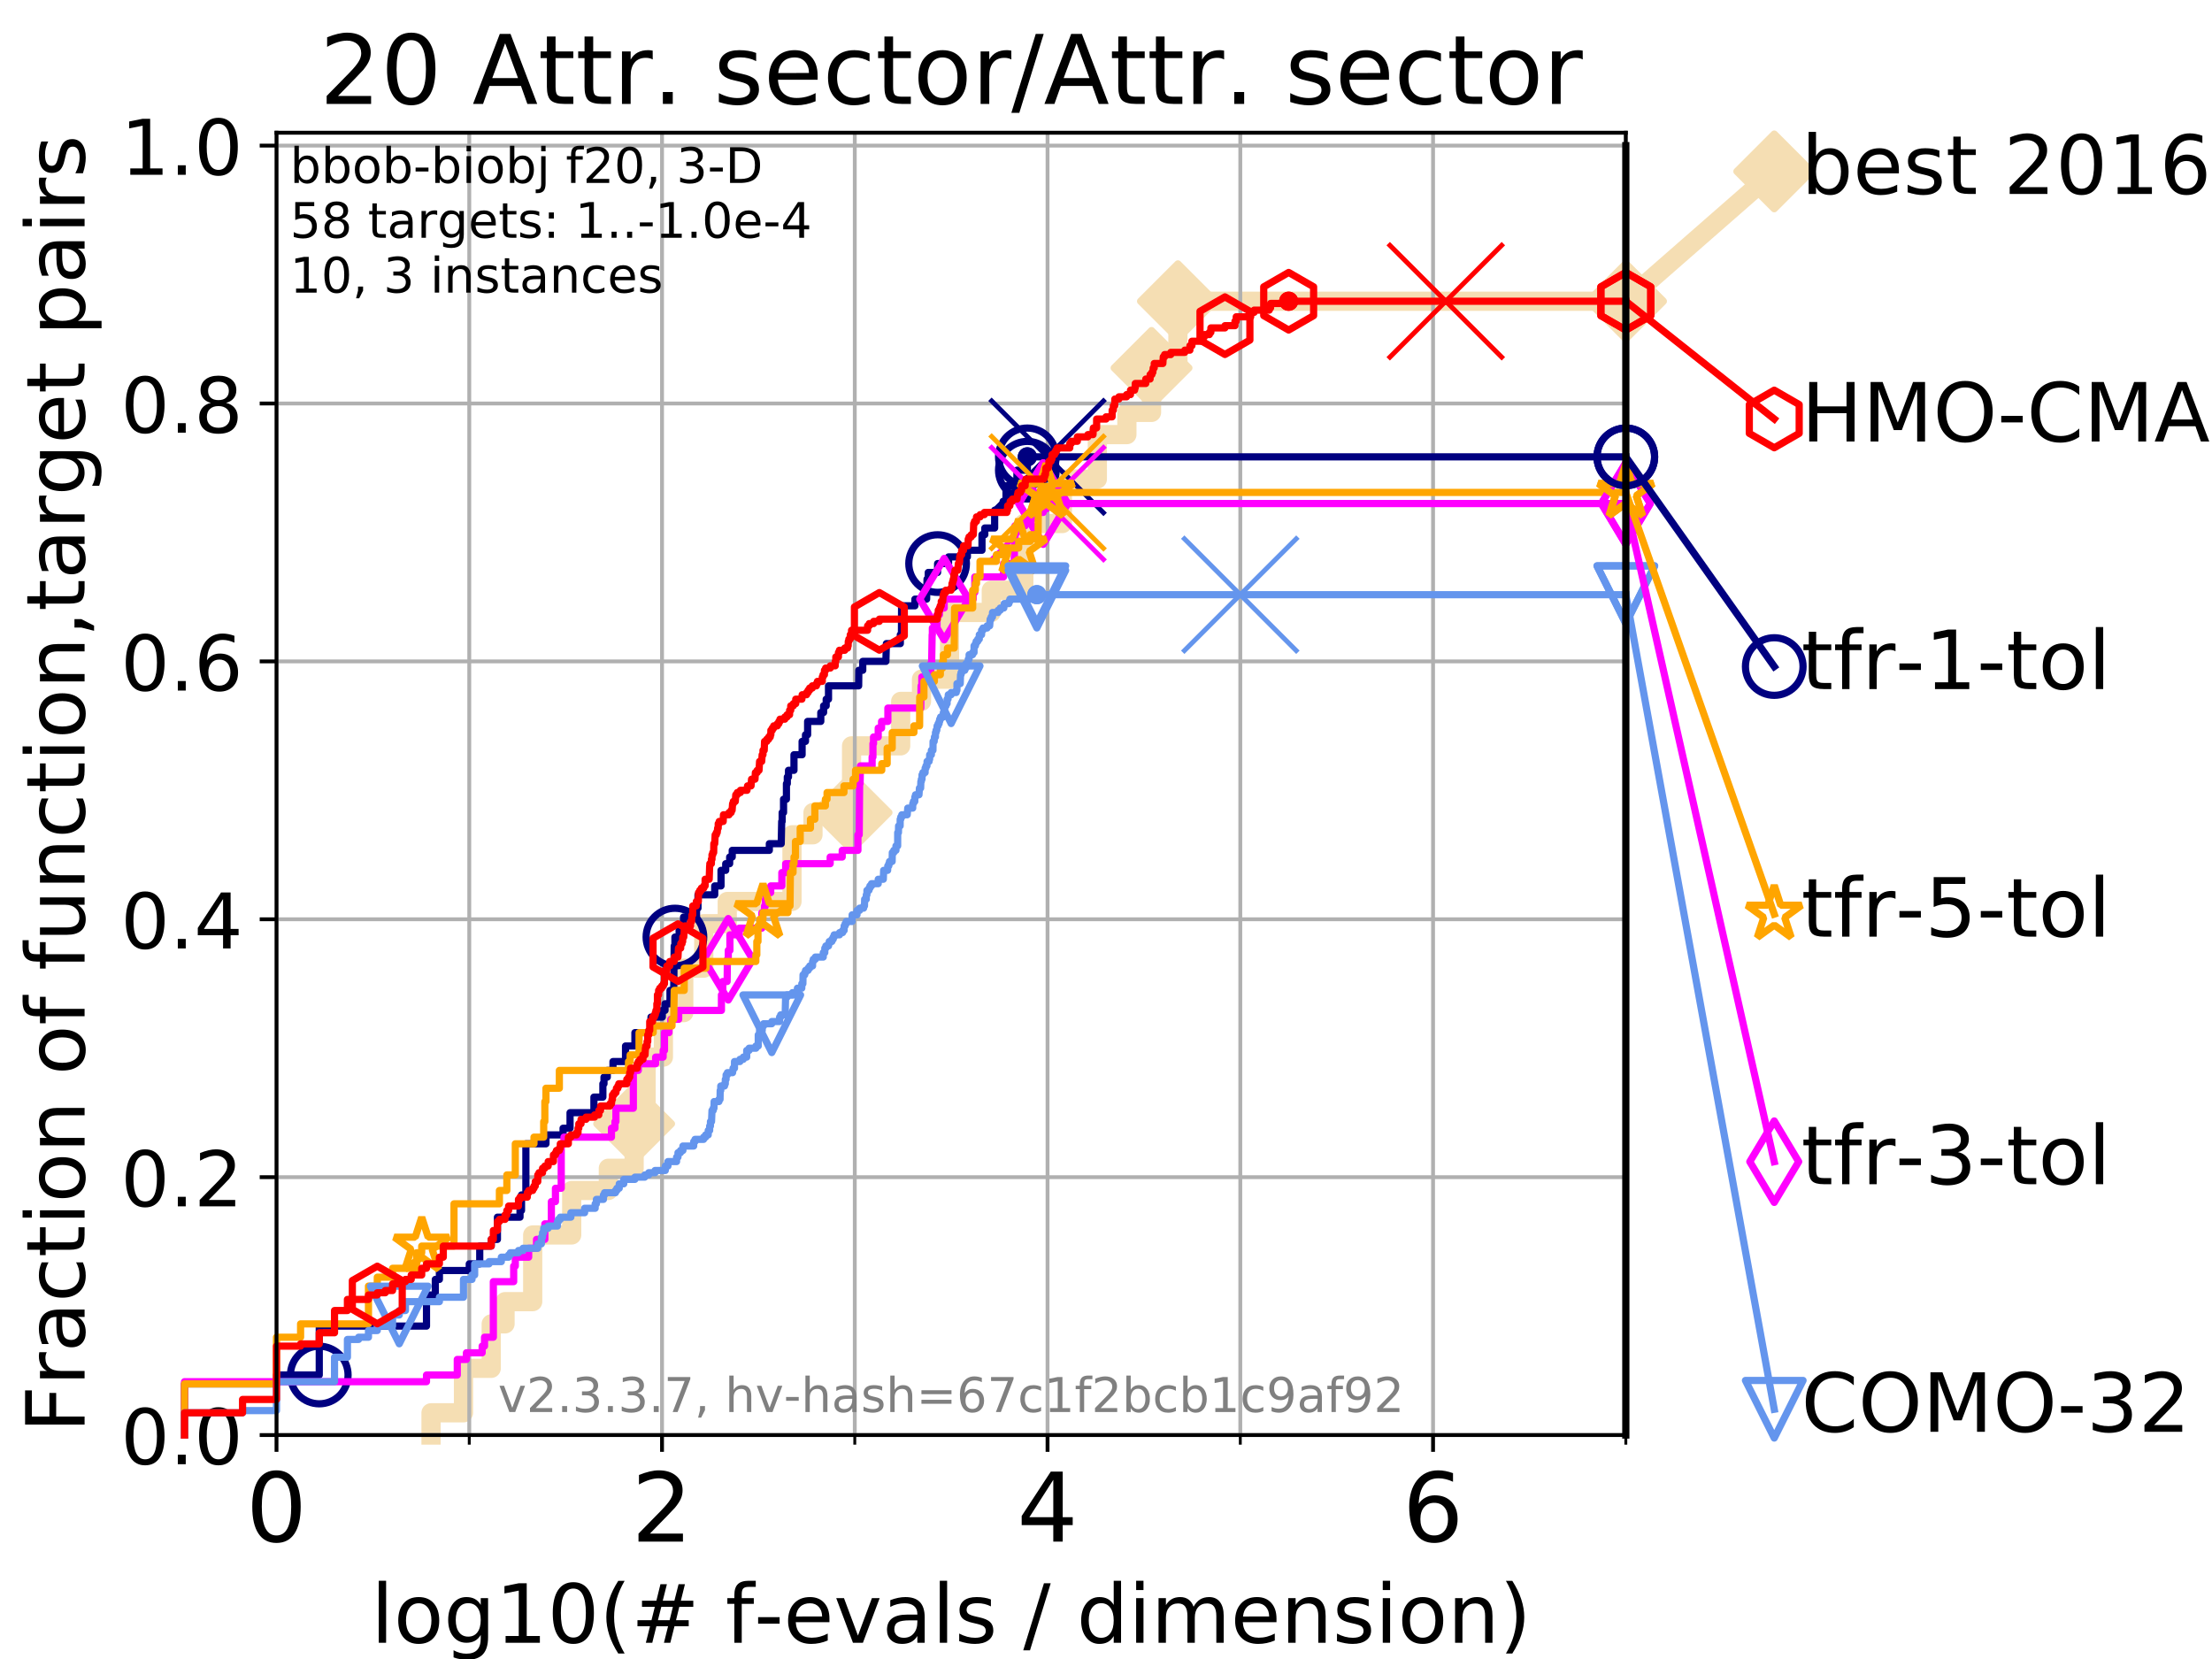<?xml version="1.0" encoding="utf-8" standalone="no"?>
<!DOCTYPE svg PUBLIC "-//W3C//DTD SVG 1.1//EN"
  "http://www.w3.org/Graphics/SVG/1.1/DTD/svg11.dtd">
<!-- Created with matplotlib (https://matplotlib.org/) -->
<svg height="345.6pt" version="1.1" viewBox="0 0 460.8 345.6" width="460.8pt" xmlns="http://www.w3.org/2000/svg" xmlns:xlink="http://www.w3.org/1999/xlink">
 <defs>
  <style type="text/css">
*{stroke-linecap:butt;stroke-linejoin:round;}
  </style>
 </defs>
 <g id="figure_1">
  <g id="patch_1">
   <path d="M 0 345.6 
L 460.8 345.6 
L 460.8 0 
L 0 0 
z
" style="fill:#ffffff;"/>
  </g>
  <g id="axes_1">
   <g id="patch_2">
    <path d="M 57.6 298.944 
L 338.688 298.944 
L 338.688 27.648 
L 57.6 27.648 
z
" style="fill:#ffffff;"/>
   </g>
   <g id="line2d_1">
    <path d="M 89.79 298.944 
L 89.79 294.313 
L 96.552 294.313 
L 96.552 285.05 
L 102.331 285.05 
L 102.331 275.788 
L 105.21 275.788 
L 105.21 271.157 
L 110.969 271.157 
L 110.969 257.263 
L 119.097 257.263 
L 119.097 248.001 
L 126.729 248.001 
L 126.729 243.37 
L 132.101 243.37 
L 132.101 234.107 
L 134.591 234.107 
L 134.591 220.214 
L 138.199 220.214 
L 138.199 210.951 
L 142.442 210.951 
L 142.442 201.689 
L 146.609 201.689 
L 146.609 192.426 
L 151.502 192.426 
L 151.502 187.795 
L 164.986 187.795 
L 164.986 173.901 
L 169.36 173.901 
L 169.36 169.27 
L 177.397 169.27 
L 177.397 155.377 
L 187.628 155.377 
L 187.628 146.114 
L 191.964 146.114 
L 191.964 141.483 
L 197.805 141.483 
L 197.805 127.589 
L 206.504 127.589 
L 206.504 122.958 
L 213.278 122.958 
L 213.278 109.065 
L 221.314 109.065 
L 221.314 99.802 
L 228.598 99.802 
L 228.598 90.54 
L 234.75 90.54 
L 234.75 85.909 
L 239.886 85.909 
L 239.886 76.646 
L 245.382 76.646 
L 245.382 62.753 
L 338.688 62.753 
" style="fill:none;stroke:#f5deb3;stroke-linecap:square;stroke-width:4;"/>
   </g>
   <g id="line2d_2">
    <defs>
     <path d="M 0 7.778 
L 7.778 0 
L 0 -7.778 
L -7.778 0 
z
" id="mc771f6ec75" style="stroke:#f5deb3;stroke-linejoin:miter;stroke-width:1.5;"/>
    </defs>
    <g>
     <use style="fill:#f5deb3;stroke:#f5deb3;stroke-linejoin:miter;stroke-width:1.5;" x="132.101" xlink:href="#mc771f6ec75" y="234.107"/>
     <use style="fill:#f5deb3;stroke:#f5deb3;stroke-linejoin:miter;stroke-width:1.5;" x="177.397" xlink:href="#mc771f6ec75" y="169.27"/>
     <use style="fill:#f5deb3;stroke:#f5deb3;stroke-linejoin:miter;stroke-width:1.5;" x="239.886" xlink:href="#mc771f6ec75" y="76.646"/>
     <use style="fill:#f5deb3;stroke:#f5deb3;stroke-linejoin:miter;stroke-width:1.5;" x="245.382" xlink:href="#mc771f6ec75" y="62.753"/>
     <use style="fill:#f5deb3;stroke:#f5deb3;stroke-linejoin:miter;stroke-width:1.5;" x="338.688" xlink:href="#mc771f6ec75" y="62.753"/>
    </g>
   </g>
   <g id="line2d_3">
    <path style="fill:none;stroke:#f5deb3;stroke-linecap:square;stroke-width:4;"/>
    <g/>
   </g>
   <g id="line2d_4">
    <path d="M 338.688 62.753 
L 369.608 35.706 
" style="fill:none;stroke:#f5deb3;stroke-linecap:square;stroke-width:4;"/>
    <g>
     <use style="fill:#f5deb3;stroke:#f5deb3;stroke-linejoin:miter;stroke-width:1.5;" x="338.688" xlink:href="#mc771f6ec75" y="62.753"/>
     <use style="fill:#f5deb3;stroke:#f5deb3;stroke-linejoin:miter;stroke-width:1.5;" x="369.608" xlink:href="#mc771f6ec75" y="35.706"/>
    </g>
   </g>
   <g id="matplotlib.axis_1">
    <g id="xtick_1">
     <g id="line2d_5">
      <path clip-path="url(#p19a0c5d911)" d="M 57.6 298.944 
L 57.6 27.648 
" style="fill:none;stroke:#b0b0b0;stroke-linecap:square;stroke-width:0.8;"/>
     </g>
     <g id="line2d_6">
      <defs>
       <path d="M 0 0 
L 0 3.5 
" id="m74af58acb7" style="stroke:#000000;stroke-width:0.8;"/>
      </defs>
      <g>
       <use style="stroke:#000000;stroke-width:0.8;" x="57.6" xlink:href="#m74af58acb7" y="298.944"/>
      </g>
     </g>
     <g id="text_1">
      <!-- 0 -->
      <defs>
       <path d="M 31.781 66.406 
Q 24.172 66.406 20.328 58.906 
Q 16.5 51.422 16.5 36.375 
Q 16.5 21.391 20.328 13.891 
Q 24.172 6.391 31.781 6.391 
Q 39.453 6.391 43.281 13.891 
Q 47.125 21.391 47.125 36.375 
Q 47.125 51.422 43.281 58.906 
Q 39.453 66.406 31.781 66.406 
z
M 31.781 74.219 
Q 44.047 74.219 50.516 64.516 
Q 56.984 54.828 56.984 36.375 
Q 56.984 17.969 50.516 8.266 
Q 44.047 -1.422 31.781 -1.422 
Q 19.531 -1.422 13.062 8.266 
Q 6.594 17.969 6.594 36.375 
Q 6.594 54.828 13.062 64.516 
Q 19.531 74.219 31.781 74.219 
z
" id="DejaVuSans-48"/>
      </defs>
      <g transform="translate(51.237 321.141)scale(0.2 -0.2)">
       <use xlink:href="#DejaVuSans-48"/>
      </g>
     </g>
    </g>
    <g id="xtick_2">
     <g id="line2d_7">
      <path clip-path="url(#p19a0c5d911)" d="M 137.911 298.944 
L 137.911 27.648 
" style="fill:none;stroke:#b0b0b0;stroke-linecap:square;stroke-width:0.8;"/>
     </g>
     <g id="line2d_8">
      <g>
       <use style="stroke:#000000;stroke-width:0.8;" x="137.911" xlink:href="#m74af58acb7" y="298.944"/>
      </g>
     </g>
     <g id="text_2">
      <!-- 2 -->
      <defs>
       <path d="M 19.188 8.297 
L 53.609 8.297 
L 53.609 0 
L 7.328 0 
L 7.328 8.297 
Q 12.938 14.109 22.625 23.891 
Q 32.328 33.688 34.812 36.531 
Q 39.547 41.844 41.422 45.531 
Q 43.312 49.219 43.312 52.781 
Q 43.312 58.594 39.234 62.25 
Q 35.156 65.922 28.609 65.922 
Q 23.969 65.922 18.812 64.312 
Q 13.672 62.703 7.812 59.422 
L 7.812 69.391 
Q 13.766 71.781 18.938 73 
Q 24.125 74.219 28.422 74.219 
Q 39.75 74.219 46.484 68.547 
Q 53.219 62.891 53.219 53.422 
Q 53.219 48.922 51.531 44.891 
Q 49.859 40.875 45.406 35.406 
Q 44.188 33.984 37.641 27.219 
Q 31.109 20.453 19.188 8.297 
z
" id="DejaVuSans-50"/>
      </defs>
      <g transform="translate(131.548 321.141)scale(0.2 -0.2)">
       <use xlink:href="#DejaVuSans-50"/>
      </g>
     </g>
    </g>
    <g id="xtick_3">
     <g id="line2d_9">
      <path clip-path="url(#p19a0c5d911)" d="M 218.222 298.944 
L 218.222 27.648 
" style="fill:none;stroke:#b0b0b0;stroke-linecap:square;stroke-width:0.8;"/>
     </g>
     <g id="line2d_10">
      <g>
       <use style="stroke:#000000;stroke-width:0.8;" x="218.222" xlink:href="#m74af58acb7" y="298.944"/>
      </g>
     </g>
     <g id="text_3">
      <!-- 4 -->
      <defs>
       <path d="M 37.797 64.312 
L 12.891 25.391 
L 37.797 25.391 
z
M 35.203 72.906 
L 47.609 72.906 
L 47.609 25.391 
L 58.016 25.391 
L 58.016 17.188 
L 47.609 17.188 
L 47.609 0 
L 37.797 0 
L 37.797 17.188 
L 4.891 17.188 
L 4.891 26.703 
z
" id="DejaVuSans-52"/>
      </defs>
      <g transform="translate(211.859 321.141)scale(0.2 -0.2)">
       <use xlink:href="#DejaVuSans-52"/>
      </g>
     </g>
    </g>
    <g id="xtick_4">
     <g id="line2d_11">
      <path clip-path="url(#p19a0c5d911)" d="M 298.533 298.944 
L 298.533 27.648 
" style="fill:none;stroke:#b0b0b0;stroke-linecap:square;stroke-width:0.8;"/>
     </g>
     <g id="line2d_12">
      <g>
       <use style="stroke:#000000;stroke-width:0.8;" x="298.533" xlink:href="#m74af58acb7" y="298.944"/>
      </g>
     </g>
     <g id="text_4">
      <!-- 6 -->
      <defs>
       <path d="M 33.016 40.375 
Q 26.375 40.375 22.484 35.828 
Q 18.609 31.297 18.609 23.391 
Q 18.609 15.531 22.484 10.953 
Q 26.375 6.391 33.016 6.391 
Q 39.656 6.391 43.531 10.953 
Q 47.406 15.531 47.406 23.391 
Q 47.406 31.297 43.531 35.828 
Q 39.656 40.375 33.016 40.375 
z
M 52.594 71.297 
L 52.594 62.312 
Q 48.875 64.062 45.094 64.984 
Q 41.312 65.922 37.594 65.922 
Q 27.828 65.922 22.672 59.328 
Q 17.531 52.734 16.797 39.406 
Q 19.672 43.656 24.016 45.922 
Q 28.375 48.188 33.594 48.188 
Q 44.578 48.188 50.953 41.516 
Q 57.328 34.859 57.328 23.391 
Q 57.328 12.156 50.688 5.359 
Q 44.047 -1.422 33.016 -1.422 
Q 20.359 -1.422 13.672 8.266 
Q 6.984 17.969 6.984 36.375 
Q 6.984 53.656 15.188 63.938 
Q 23.391 74.219 37.203 74.219 
Q 40.922 74.219 44.703 73.484 
Q 48.484 72.75 52.594 71.297 
z
" id="DejaVuSans-54"/>
      </defs>
      <g transform="translate(292.17 321.141)scale(0.2 -0.2)">
       <use xlink:href="#DejaVuSans-54"/>
      </g>
     </g>
    </g>
    <g id="xtick_5">
     <g id="line2d_13">
      <path clip-path="url(#p19a0c5d911)" d="M 97.755 298.944 
L 97.755 27.648 
" style="fill:none;stroke:#b0b0b0;stroke-linecap:square;stroke-width:0.8;"/>
     </g>
     <g id="line2d_14">
      <defs>
       <path d="M 0 0 
L 0 2 
" id="m93a6f2a7fb" style="stroke:#000000;stroke-width:0.6;"/>
      </defs>
      <g>
       <use style="stroke:#000000;stroke-width:0.6;" x="97.755" xlink:href="#m93a6f2a7fb" y="298.944"/>
      </g>
     </g>
    </g>
    <g id="xtick_6">
     <g id="line2d_15">
      <path clip-path="url(#p19a0c5d911)" d="M 178.066 298.944 
L 178.066 27.648 
" style="fill:none;stroke:#b0b0b0;stroke-linecap:square;stroke-width:0.8;"/>
     </g>
     <g id="line2d_16">
      <g>
       <use style="stroke:#000000;stroke-width:0.6;" x="178.066" xlink:href="#m93a6f2a7fb" y="298.944"/>
      </g>
     </g>
    </g>
    <g id="xtick_7">
     <g id="line2d_17">
      <path clip-path="url(#p19a0c5d911)" d="M 258.377 298.944 
L 258.377 27.648 
" style="fill:none;stroke:#b0b0b0;stroke-linecap:square;stroke-width:0.8;"/>
     </g>
     <g id="line2d_18">
      <g>
       <use style="stroke:#000000;stroke-width:0.6;" x="258.377" xlink:href="#m93a6f2a7fb" y="298.944"/>
      </g>
     </g>
    </g>
    <g id="xtick_8">
     <g id="line2d_19">
      <path clip-path="url(#p19a0c5d911)" d="M 338.688 298.944 
L 338.688 27.648 
" style="fill:none;stroke:#b0b0b0;stroke-linecap:square;stroke-width:0.8;"/>
     </g>
     <g id="line2d_20">
      <g>
       <use style="stroke:#000000;stroke-width:0.6;" x="338.688" xlink:href="#m93a6f2a7fb" y="298.944"/>
      </g>
     </g>
    </g>
    <g id="text_5">
     <!-- log10(# f-evals / dimension) -->
     <defs>
      <path d="M 9.422 75.984 
L 18.406 75.984 
L 18.406 0 
L 9.422 0 
z
" id="DejaVuSans-108"/>
      <path d="M 30.609 48.391 
Q 23.391 48.391 19.188 42.75 
Q 14.984 37.109 14.984 27.297 
Q 14.984 17.484 19.156 11.844 
Q 23.344 6.203 30.609 6.203 
Q 37.797 6.203 41.984 11.859 
Q 46.188 17.531 46.188 27.297 
Q 46.188 37.016 41.984 42.703 
Q 37.797 48.391 30.609 48.391 
z
M 30.609 56 
Q 42.328 56 49.016 48.375 
Q 55.719 40.766 55.719 27.297 
Q 55.719 13.875 49.016 6.219 
Q 42.328 -1.422 30.609 -1.422 
Q 18.844 -1.422 12.172 6.219 
Q 5.516 13.875 5.516 27.297 
Q 5.516 40.766 12.172 48.375 
Q 18.844 56 30.609 56 
z
" id="DejaVuSans-111"/>
      <path d="M 45.406 27.984 
Q 45.406 37.75 41.375 43.109 
Q 37.359 48.484 30.078 48.484 
Q 22.859 48.484 18.828 43.109 
Q 14.797 37.75 14.797 27.984 
Q 14.797 18.266 18.828 12.891 
Q 22.859 7.516 30.078 7.516 
Q 37.359 7.516 41.375 12.891 
Q 45.406 18.266 45.406 27.984 
z
M 54.391 6.781 
Q 54.391 -7.172 48.188 -13.984 
Q 42 -20.797 29.203 -20.797 
Q 24.469 -20.797 20.266 -20.094 
Q 16.062 -19.391 12.109 -17.922 
L 12.109 -9.188 
Q 16.062 -11.328 19.922 -12.344 
Q 23.781 -13.375 27.781 -13.375 
Q 36.625 -13.375 41.016 -8.766 
Q 45.406 -4.156 45.406 5.172 
L 45.406 9.625 
Q 42.625 4.781 38.281 2.391 
Q 33.938 0 27.875 0 
Q 17.828 0 11.672 7.656 
Q 5.516 15.328 5.516 27.984 
Q 5.516 40.672 11.672 48.328 
Q 17.828 56 27.875 56 
Q 33.938 56 38.281 53.609 
Q 42.625 51.219 45.406 46.391 
L 45.406 54.688 
L 54.391 54.688 
z
" id="DejaVuSans-103"/>
      <path d="M 12.406 8.297 
L 28.516 8.297 
L 28.516 63.922 
L 10.984 60.406 
L 10.984 69.391 
L 28.422 72.906 
L 38.281 72.906 
L 38.281 8.297 
L 54.391 8.297 
L 54.391 0 
L 12.406 0 
z
" id="DejaVuSans-49"/>
      <path d="M 31 75.875 
Q 24.469 64.656 21.281 53.656 
Q 18.109 42.672 18.109 31.391 
Q 18.109 20.125 21.312 9.062 
Q 24.516 -2 31 -13.188 
L 23.188 -13.188 
Q 15.875 -1.703 12.234 9.375 
Q 8.594 20.453 8.594 31.391 
Q 8.594 42.281 12.203 53.312 
Q 15.828 64.359 23.188 75.875 
z
" id="DejaVuSans-40"/>
      <path d="M 51.125 44 
L 36.922 44 
L 32.812 27.688 
L 47.125 27.688 
z
M 43.797 71.781 
L 38.719 51.516 
L 52.984 51.516 
L 58.109 71.781 
L 65.922 71.781 
L 60.891 51.516 
L 76.125 51.516 
L 76.125 44 
L 58.984 44 
L 54.984 27.688 
L 70.516 27.688 
L 70.516 20.219 
L 53.078 20.219 
L 48 0 
L 40.188 0 
L 45.219 20.219 
L 30.906 20.219 
L 25.875 0 
L 18.016 0 
L 23.094 20.219 
L 7.719 20.219 
L 7.719 27.688 
L 24.906 27.688 
L 29 44 
L 13.281 44 
L 13.281 51.516 
L 30.906 51.516 
L 35.891 71.781 
z
" id="DejaVuSans-35"/>
      <path id="DejaVuSans-32"/>
      <path d="M 37.109 75.984 
L 37.109 68.5 
L 28.516 68.5 
Q 23.688 68.5 21.797 66.547 
Q 19.922 64.594 19.922 59.516 
L 19.922 54.688 
L 34.719 54.688 
L 34.719 47.703 
L 19.922 47.703 
L 19.922 0 
L 10.891 0 
L 10.891 47.703 
L 2.297 47.703 
L 2.297 54.688 
L 10.891 54.688 
L 10.891 58.5 
Q 10.891 67.625 15.141 71.797 
Q 19.391 75.984 28.609 75.984 
z
" id="DejaVuSans-102"/>
      <path d="M 4.891 31.391 
L 31.203 31.391 
L 31.203 23.391 
L 4.891 23.391 
z
" id="DejaVuSans-45"/>
      <path d="M 56.203 29.594 
L 56.203 25.203 
L 14.891 25.203 
Q 15.484 15.922 20.484 11.062 
Q 25.484 6.203 34.422 6.203 
Q 39.594 6.203 44.453 7.469 
Q 49.312 8.734 54.109 11.281 
L 54.109 2.781 
Q 49.266 0.734 44.188 -0.344 
Q 39.109 -1.422 33.891 -1.422 
Q 20.797 -1.422 13.156 6.188 
Q 5.516 13.812 5.516 26.812 
Q 5.516 40.234 12.766 48.109 
Q 20.016 56 32.328 56 
Q 43.359 56 49.781 48.891 
Q 56.203 41.797 56.203 29.594 
z
M 47.219 32.234 
Q 47.125 39.594 43.094 43.984 
Q 39.062 48.391 32.422 48.391 
Q 24.906 48.391 20.391 44.141 
Q 15.875 39.891 15.188 32.172 
z
" id="DejaVuSans-101"/>
      <path d="M 2.984 54.688 
L 12.5 54.688 
L 29.594 8.797 
L 46.688 54.688 
L 56.203 54.688 
L 35.688 0 
L 23.484 0 
z
" id="DejaVuSans-118"/>
      <path d="M 34.281 27.484 
Q 23.391 27.484 19.188 25 
Q 14.984 22.516 14.984 16.5 
Q 14.984 11.719 18.141 8.906 
Q 21.297 6.109 26.703 6.109 
Q 34.188 6.109 38.703 11.406 
Q 43.219 16.703 43.219 25.484 
L 43.219 27.484 
z
M 52.203 31.203 
L 52.203 0 
L 43.219 0 
L 43.219 8.297 
Q 40.141 3.328 35.547 0.953 
Q 30.953 -1.422 24.312 -1.422 
Q 15.922 -1.422 10.953 3.297 
Q 6 8.016 6 15.922 
Q 6 25.141 12.172 29.828 
Q 18.359 34.516 30.609 34.516 
L 43.219 34.516 
L 43.219 35.406 
Q 43.219 41.609 39.141 45 
Q 35.062 48.391 27.688 48.391 
Q 23 48.391 18.547 47.266 
Q 14.109 46.141 10.016 43.891 
L 10.016 52.203 
Q 14.938 54.109 19.578 55.047 
Q 24.219 56 28.609 56 
Q 40.484 56 46.344 49.844 
Q 52.203 43.703 52.203 31.203 
z
" id="DejaVuSans-97"/>
      <path d="M 44.281 53.078 
L 44.281 44.578 
Q 40.484 46.531 36.375 47.5 
Q 32.281 48.484 27.875 48.484 
Q 21.188 48.484 17.844 46.438 
Q 14.5 44.391 14.5 40.281 
Q 14.5 37.156 16.891 35.375 
Q 19.281 33.594 26.516 31.984 
L 29.594 31.297 
Q 39.156 29.25 43.188 25.516 
Q 47.219 21.781 47.219 15.094 
Q 47.219 7.469 41.188 3.016 
Q 35.156 -1.422 24.609 -1.422 
Q 20.219 -1.422 15.453 -0.562 
Q 10.688 0.297 5.422 2 
L 5.422 11.281 
Q 10.406 8.688 15.234 7.391 
Q 20.062 6.109 24.812 6.109 
Q 31.156 6.109 34.562 8.281 
Q 37.984 10.453 37.984 14.406 
Q 37.984 18.062 35.516 20.016 
Q 33.062 21.969 24.703 23.781 
L 21.578 24.516 
Q 13.234 26.266 9.516 29.906 
Q 5.812 33.547 5.812 39.891 
Q 5.812 47.609 11.281 51.797 
Q 16.75 56 26.812 56 
Q 31.781 56 36.172 55.266 
Q 40.578 54.547 44.281 53.078 
z
" id="DejaVuSans-115"/>
      <path d="M 25.391 72.906 
L 33.688 72.906 
L 8.297 -9.281 
L 0 -9.281 
z
" id="DejaVuSans-47"/>
      <path d="M 45.406 46.391 
L 45.406 75.984 
L 54.391 75.984 
L 54.391 0 
L 45.406 0 
L 45.406 8.203 
Q 42.578 3.328 38.25 0.953 
Q 33.938 -1.422 27.875 -1.422 
Q 17.969 -1.422 11.734 6.484 
Q 5.516 14.406 5.516 27.297 
Q 5.516 40.188 11.734 48.094 
Q 17.969 56 27.875 56 
Q 33.938 56 38.25 53.625 
Q 42.578 51.266 45.406 46.391 
z
M 14.797 27.297 
Q 14.797 17.391 18.875 11.75 
Q 22.953 6.109 30.078 6.109 
Q 37.203 6.109 41.297 11.75 
Q 45.406 17.391 45.406 27.297 
Q 45.406 37.203 41.297 42.844 
Q 37.203 48.484 30.078 48.484 
Q 22.953 48.484 18.875 42.844 
Q 14.797 37.203 14.797 27.297 
z
" id="DejaVuSans-100"/>
      <path d="M 9.422 54.688 
L 18.406 54.688 
L 18.406 0 
L 9.422 0 
z
M 9.422 75.984 
L 18.406 75.984 
L 18.406 64.594 
L 9.422 64.594 
z
" id="DejaVuSans-105"/>
      <path d="M 52 44.188 
Q 55.375 50.25 60.062 53.125 
Q 64.75 56 71.094 56 
Q 79.641 56 84.281 50.016 
Q 88.922 44.047 88.922 33.016 
L 88.922 0 
L 79.891 0 
L 79.891 32.719 
Q 79.891 40.578 77.094 44.375 
Q 74.312 48.188 68.609 48.188 
Q 61.625 48.188 57.562 43.547 
Q 53.516 38.922 53.516 30.906 
L 53.516 0 
L 44.484 0 
L 44.484 32.719 
Q 44.484 40.625 41.703 44.406 
Q 38.922 48.188 33.109 48.188 
Q 26.219 48.188 22.156 43.531 
Q 18.109 38.875 18.109 30.906 
L 18.109 0 
L 9.078 0 
L 9.078 54.688 
L 18.109 54.688 
L 18.109 46.188 
Q 21.188 51.219 25.484 53.609 
Q 29.781 56 35.688 56 
Q 41.656 56 45.828 52.969 
Q 50 49.953 52 44.188 
z
" id="DejaVuSans-109"/>
      <path d="M 54.891 33.016 
L 54.891 0 
L 45.906 0 
L 45.906 32.719 
Q 45.906 40.484 42.875 44.328 
Q 39.844 48.188 33.797 48.188 
Q 26.516 48.188 22.312 43.547 
Q 18.109 38.922 18.109 30.906 
L 18.109 0 
L 9.078 0 
L 9.078 54.688 
L 18.109 54.688 
L 18.109 46.188 
Q 21.344 51.125 25.703 53.562 
Q 30.078 56 35.797 56 
Q 45.219 56 50.047 50.172 
Q 54.891 44.344 54.891 33.016 
z
" id="DejaVuSans-110"/>
      <path d="M 8.016 75.875 
L 15.828 75.875 
Q 23.141 64.359 26.781 53.312 
Q 30.422 42.281 30.422 31.391 
Q 30.422 20.453 26.781 9.375 
Q 23.141 -1.703 15.828 -13.188 
L 8.016 -13.188 
Q 14.5 -2 17.703 9.062 
Q 20.906 20.125 20.906 31.391 
Q 20.906 42.672 17.703 53.656 
Q 14.5 64.656 8.016 75.875 
z
" id="DejaVuSans-41"/>
     </defs>
     <g transform="translate(77.303 342.218)scale(0.17 -0.17)">
      <use xlink:href="#DejaVuSans-108"/>
      <use x="27.783" xlink:href="#DejaVuSans-111"/>
      <use x="88.965" xlink:href="#DejaVuSans-103"/>
      <use x="152.441" xlink:href="#DejaVuSans-49"/>
      <use x="216.064" xlink:href="#DejaVuSans-48"/>
      <use x="279.688" xlink:href="#DejaVuSans-40"/>
      <use x="318.701" xlink:href="#DejaVuSans-35"/>
      <use x="402.49" xlink:href="#DejaVuSans-32"/>
      <use x="434.277" xlink:href="#DejaVuSans-102"/>
      <use x="469.404" xlink:href="#DejaVuSans-45"/>
      <use x="505.488" xlink:href="#DejaVuSans-101"/>
      <use x="567.012" xlink:href="#DejaVuSans-118"/>
      <use x="626.191" xlink:href="#DejaVuSans-97"/>
      <use x="687.471" xlink:href="#DejaVuSans-108"/>
      <use x="715.254" xlink:href="#DejaVuSans-115"/>
      <use x="767.354" xlink:href="#DejaVuSans-32"/>
      <use x="799.141" xlink:href="#DejaVuSans-47"/>
      <use x="832.832" xlink:href="#DejaVuSans-32"/>
      <use x="864.619" xlink:href="#DejaVuSans-100"/>
      <use x="928.096" xlink:href="#DejaVuSans-105"/>
      <use x="955.879" xlink:href="#DejaVuSans-109"/>
      <use x="1053.291" xlink:href="#DejaVuSans-101"/>
      <use x="1114.814" xlink:href="#DejaVuSans-110"/>
      <use x="1178.193" xlink:href="#DejaVuSans-115"/>
      <use x="1230.293" xlink:href="#DejaVuSans-105"/>
      <use x="1258.076" xlink:href="#DejaVuSans-111"/>
      <use x="1319.258" xlink:href="#DejaVuSans-110"/>
      <use x="1382.637" xlink:href="#DejaVuSans-41"/>
     </g>
    </g>
   </g>
   <g id="matplotlib.axis_2">
    <g id="ytick_1">
     <g id="line2d_21">
      <path clip-path="url(#p19a0c5d911)" d="M 57.6 298.944 
L 338.688 298.944 
" style="fill:none;stroke:#b0b0b0;stroke-linecap:square;stroke-width:0.8;"/>
     </g>
     <g id="line2d_22">
      <defs>
       <path d="M 0 0 
L -3.5 0 
" id="mf8fff422e3" style="stroke:#000000;stroke-width:0.8;"/>
      </defs>
      <g>
       <use style="stroke:#000000;stroke-width:0.8;" x="57.6" xlink:href="#mf8fff422e3" y="298.944"/>
      </g>
     </g>
     <g id="text_6">
      <!-- 0.0 -->
      <defs>
       <path d="M 10.688 12.406 
L 21 12.406 
L 21 0 
L 10.688 0 
z
" id="DejaVuSans-46"/>
      </defs>
      <g transform="translate(25.155 305.023)scale(0.16 -0.16)">
       <use xlink:href="#DejaVuSans-48"/>
       <use x="63.623" xlink:href="#DejaVuSans-46"/>
       <use x="95.41" xlink:href="#DejaVuSans-48"/>
      </g>
     </g>
    </g>
    <g id="ytick_2">
     <g id="line2d_23">
      <path clip-path="url(#p19a0c5d911)" d="M 57.6 245.222 
L 338.688 245.222 
" style="fill:none;stroke:#b0b0b0;stroke-linecap:square;stroke-width:0.8;"/>
     </g>
     <g id="line2d_24">
      <g>
       <use style="stroke:#000000;stroke-width:0.8;" x="57.6" xlink:href="#mf8fff422e3" y="245.222"/>
      </g>
     </g>
     <g id="text_7">
      <!-- 0.2 -->
      <g transform="translate(25.155 251.301)scale(0.16 -0.16)">
       <use xlink:href="#DejaVuSans-48"/>
       <use x="63.623" xlink:href="#DejaVuSans-46"/>
       <use x="95.41" xlink:href="#DejaVuSans-50"/>
      </g>
     </g>
    </g>
    <g id="ytick_3">
     <g id="line2d_25">
      <path clip-path="url(#p19a0c5d911)" d="M 57.6 191.5 
L 338.688 191.5 
" style="fill:none;stroke:#b0b0b0;stroke-linecap:square;stroke-width:0.8;"/>
     </g>
     <g id="line2d_26">
      <g>
       <use style="stroke:#000000;stroke-width:0.8;" x="57.6" xlink:href="#mf8fff422e3" y="191.5"/>
      </g>
     </g>
     <g id="text_8">
      <!-- 0.4 -->
      <g transform="translate(25.155 197.579)scale(0.16 -0.16)">
       <use xlink:href="#DejaVuSans-48"/>
       <use x="63.623" xlink:href="#DejaVuSans-46"/>
       <use x="95.41" xlink:href="#DejaVuSans-52"/>
      </g>
     </g>
    </g>
    <g id="ytick_4">
     <g id="line2d_27">
      <path clip-path="url(#p19a0c5d911)" d="M 57.6 137.778 
L 338.688 137.778 
" style="fill:none;stroke:#b0b0b0;stroke-linecap:square;stroke-width:0.8;"/>
     </g>
     <g id="line2d_28">
      <g>
       <use style="stroke:#000000;stroke-width:0.8;" x="57.6" xlink:href="#mf8fff422e3" y="137.778"/>
      </g>
     </g>
     <g id="text_9">
      <!-- 0.6 -->
      <g transform="translate(25.155 143.857)scale(0.16 -0.16)">
       <use xlink:href="#DejaVuSans-48"/>
       <use x="63.623" xlink:href="#DejaVuSans-46"/>
       <use x="95.41" xlink:href="#DejaVuSans-54"/>
      </g>
     </g>
    </g>
    <g id="ytick_5">
     <g id="line2d_29">
      <path clip-path="url(#p19a0c5d911)" d="M 57.6 84.056 
L 338.688 84.056 
" style="fill:none;stroke:#b0b0b0;stroke-linecap:square;stroke-width:0.8;"/>
     </g>
     <g id="line2d_30">
      <g>
       <use style="stroke:#000000;stroke-width:0.8;" x="57.6" xlink:href="#mf8fff422e3" y="84.056"/>
      </g>
     </g>
     <g id="text_10">
      <!-- 0.8 -->
      <defs>
       <path d="M 31.781 34.625 
Q 24.75 34.625 20.719 30.859 
Q 16.703 27.094 16.703 20.516 
Q 16.703 13.922 20.719 10.156 
Q 24.75 6.391 31.781 6.391 
Q 38.812 6.391 42.859 10.172 
Q 46.922 13.969 46.922 20.516 
Q 46.922 27.094 42.891 30.859 
Q 38.875 34.625 31.781 34.625 
z
M 21.922 38.812 
Q 15.578 40.375 12.031 44.719 
Q 8.5 49.078 8.5 55.328 
Q 8.5 64.062 14.719 69.141 
Q 20.953 74.219 31.781 74.219 
Q 42.672 74.219 48.875 69.141 
Q 55.078 64.062 55.078 55.328 
Q 55.078 49.078 51.531 44.719 
Q 48 40.375 41.703 38.812 
Q 48.828 37.156 52.797 32.312 
Q 56.781 27.484 56.781 20.516 
Q 56.781 9.906 50.312 4.234 
Q 43.844 -1.422 31.781 -1.422 
Q 19.734 -1.422 13.25 4.234 
Q 6.781 9.906 6.781 20.516 
Q 6.781 27.484 10.781 32.312 
Q 14.797 37.156 21.922 38.812 
z
M 18.312 54.391 
Q 18.312 48.734 21.844 45.562 
Q 25.391 42.391 31.781 42.391 
Q 38.141 42.391 41.719 45.562 
Q 45.312 48.734 45.312 54.391 
Q 45.312 60.062 41.719 63.234 
Q 38.141 66.406 31.781 66.406 
Q 25.391 66.406 21.844 63.234 
Q 18.312 60.062 18.312 54.391 
z
" id="DejaVuSans-56"/>
      </defs>
      <g transform="translate(25.155 90.135)scale(0.16 -0.16)">
       <use xlink:href="#DejaVuSans-48"/>
       <use x="63.623" xlink:href="#DejaVuSans-46"/>
       <use x="95.41" xlink:href="#DejaVuSans-56"/>
      </g>
     </g>
    </g>
    <g id="ytick_6">
     <g id="line2d_31">
      <path clip-path="url(#p19a0c5d911)" d="M 57.6 30.334 
L 338.688 30.334 
" style="fill:none;stroke:#b0b0b0;stroke-linecap:square;stroke-width:0.8;"/>
     </g>
     <g id="line2d_32">
      <g>
       <use style="stroke:#000000;stroke-width:0.8;" x="57.6" xlink:href="#mf8fff422e3" y="30.334"/>
      </g>
     </g>
     <g id="text_11">
      <!-- 1.0 -->
      <g transform="translate(25.155 36.413)scale(0.16 -0.16)">
       <use xlink:href="#DejaVuSans-49"/>
       <use x="63.623" xlink:href="#DejaVuSans-46"/>
       <use x="95.41" xlink:href="#DejaVuSans-48"/>
      </g>
     </g>
    </g>
    <g id="text_12">
     <!-- Fraction of function,target pairs -->
     <defs>
      <path d="M 9.812 72.906 
L 51.703 72.906 
L 51.703 64.594 
L 19.672 64.594 
L 19.672 43.109 
L 48.578 43.109 
L 48.578 34.812 
L 19.672 34.812 
L 19.672 0 
L 9.812 0 
z
" id="DejaVuSans-70"/>
      <path d="M 41.109 46.297 
Q 39.594 47.172 37.812 47.578 
Q 36.031 48 33.891 48 
Q 26.266 48 22.188 43.047 
Q 18.109 38.094 18.109 28.812 
L 18.109 0 
L 9.078 0 
L 9.078 54.688 
L 18.109 54.688 
L 18.109 46.188 
Q 20.953 51.172 25.484 53.578 
Q 30.031 56 36.531 56 
Q 37.453 56 38.578 55.875 
Q 39.703 55.766 41.062 55.516 
z
" id="DejaVuSans-114"/>
      <path d="M 48.781 52.594 
L 48.781 44.188 
Q 44.969 46.297 41.141 47.344 
Q 37.312 48.391 33.406 48.391 
Q 24.656 48.391 19.812 42.844 
Q 14.984 37.312 14.984 27.297 
Q 14.984 17.281 19.812 11.734 
Q 24.656 6.203 33.406 6.203 
Q 37.312 6.203 41.141 7.25 
Q 44.969 8.297 48.781 10.406 
L 48.781 2.094 
Q 45.016 0.344 40.984 -0.531 
Q 36.969 -1.422 32.422 -1.422 
Q 20.062 -1.422 12.781 6.344 
Q 5.516 14.109 5.516 27.297 
Q 5.516 40.672 12.859 48.328 
Q 20.219 56 33.016 56 
Q 37.156 56 41.109 55.141 
Q 45.062 54.297 48.781 52.594 
z
" id="DejaVuSans-99"/>
      <path d="M 18.312 70.219 
L 18.312 54.688 
L 36.812 54.688 
L 36.812 47.703 
L 18.312 47.703 
L 18.312 18.016 
Q 18.312 11.328 20.141 9.422 
Q 21.969 7.516 27.594 7.516 
L 36.812 7.516 
L 36.812 0 
L 27.594 0 
Q 17.188 0 13.234 3.875 
Q 9.281 7.766 9.281 18.016 
L 9.281 47.703 
L 2.688 47.703 
L 2.688 54.688 
L 9.281 54.688 
L 9.281 70.219 
z
" id="DejaVuSans-116"/>
      <path d="M 8.5 21.578 
L 8.5 54.688 
L 17.484 54.688 
L 17.484 21.922 
Q 17.484 14.156 20.5 10.266 
Q 23.531 6.391 29.594 6.391 
Q 36.859 6.391 41.078 11.031 
Q 45.312 15.672 45.312 23.688 
L 45.312 54.688 
L 54.297 54.688 
L 54.297 0 
L 45.312 0 
L 45.312 8.406 
Q 42.047 3.422 37.719 1 
Q 33.406 -1.422 27.688 -1.422 
Q 18.266 -1.422 13.375 4.438 
Q 8.5 10.297 8.5 21.578 
z
M 31.109 56 
z
" id="DejaVuSans-117"/>
      <path d="M 11.719 12.406 
L 22.016 12.406 
L 22.016 4 
L 14.016 -11.625 
L 7.719 -11.625 
L 11.719 4 
z
" id="DejaVuSans-44"/>
      <path d="M 18.109 8.203 
L 18.109 -20.797 
L 9.078 -20.797 
L 9.078 54.688 
L 18.109 54.688 
L 18.109 46.391 
Q 20.953 51.266 25.266 53.625 
Q 29.594 56 35.594 56 
Q 45.562 56 51.781 48.094 
Q 58.016 40.188 58.016 27.297 
Q 58.016 14.406 51.781 6.484 
Q 45.562 -1.422 35.594 -1.422 
Q 29.594 -1.422 25.266 0.953 
Q 20.953 3.328 18.109 8.203 
z
M 48.688 27.297 
Q 48.688 37.203 44.609 42.844 
Q 40.531 48.484 33.406 48.484 
Q 26.266 48.484 22.188 42.844 
Q 18.109 37.203 18.109 27.297 
Q 18.109 17.391 22.188 11.75 
Q 26.266 6.109 33.406 6.109 
Q 40.531 6.109 44.609 11.75 
Q 48.688 17.391 48.688 27.297 
z
" id="DejaVuSans-112"/>
     </defs>
     <g transform="translate(17.62 298.435)rotate(-90)scale(0.17 -0.17)">
      <use xlink:href="#DejaVuSans-70"/>
      <use x="57.41" xlink:href="#DejaVuSans-114"/>
      <use x="98.523" xlink:href="#DejaVuSans-97"/>
      <use x="159.803" xlink:href="#DejaVuSans-99"/>
      <use x="214.783" xlink:href="#DejaVuSans-116"/>
      <use x="253.992" xlink:href="#DejaVuSans-105"/>
      <use x="281.775" xlink:href="#DejaVuSans-111"/>
      <use x="342.957" xlink:href="#DejaVuSans-110"/>
      <use x="406.336" xlink:href="#DejaVuSans-32"/>
      <use x="438.123" xlink:href="#DejaVuSans-111"/>
      <use x="499.305" xlink:href="#DejaVuSans-102"/>
      <use x="534.51" xlink:href="#DejaVuSans-32"/>
      <use x="566.297" xlink:href="#DejaVuSans-102"/>
      <use x="601.502" xlink:href="#DejaVuSans-117"/>
      <use x="664.881" xlink:href="#DejaVuSans-110"/>
      <use x="728.26" xlink:href="#DejaVuSans-99"/>
      <use x="783.24" xlink:href="#DejaVuSans-116"/>
      <use x="822.449" xlink:href="#DejaVuSans-105"/>
      <use x="850.232" xlink:href="#DejaVuSans-111"/>
      <use x="911.414" xlink:href="#DejaVuSans-110"/>
      <use x="974.793" xlink:href="#DejaVuSans-44"/>
      <use x="1006.58" xlink:href="#DejaVuSans-116"/>
      <use x="1045.789" xlink:href="#DejaVuSans-97"/>
      <use x="1107.068" xlink:href="#DejaVuSans-114"/>
      <use x="1148.166" xlink:href="#DejaVuSans-103"/>
      <use x="1211.643" xlink:href="#DejaVuSans-101"/>
      <use x="1273.166" xlink:href="#DejaVuSans-116"/>
      <use x="1312.375" xlink:href="#DejaVuSans-32"/>
      <use x="1344.162" xlink:href="#DejaVuSans-112"/>
      <use x="1407.639" xlink:href="#DejaVuSans-97"/>
      <use x="1468.918" xlink:href="#DejaVuSans-105"/>
      <use x="1496.701" xlink:href="#DejaVuSans-114"/>
      <use x="1537.814" xlink:href="#DejaVuSans-115"/>
     </g>
    </g>
   </g>
   <g id="line2d_33">
    <defs>
     <path d="M 0 1.5 
C 0.398 1.5 0.779 1.342 1.061 1.061 
C 1.342 0.779 1.5 0.398 1.5 0 
C 1.5 -0.398 1.342 -0.779 1.061 -1.061 
C 0.779 -1.342 0.398 -1.5 0 -1.5 
C -0.398 -1.5 -0.779 -1.342 -1.061 -1.061 
C -1.342 -0.779 -1.5 -0.398 -1.5 0 
C -1.5 0.398 -1.342 0.779 -1.061 1.061 
C -0.779 1.342 -0.398 1.5 0 1.5 
z
" id="m53abdb77e1" style="stroke:#f5deb3;"/>
    </defs>
    <g>
     <use style="fill:#f5deb3;stroke:#f5deb3;" x="245.382" xlink:href="#m53abdb77e1" y="62.753"/>
     <use style="fill:#f5deb3;stroke:#f5deb3;" x="245.382" xlink:href="#m53abdb77e1" y="62.753"/>
    </g>
   </g>
   <g id="line2d_34">
    <defs>
     <path d="M 0 1.5 
C 0.398 1.5 0.779 1.342 1.061 1.061 
C 1.342 0.779 1.5 0.398 1.5 0 
C 1.5 -0.398 1.342 -0.779 1.061 -1.061 
C 0.779 -1.342 0.398 -1.5 0 -1.5 
C -0.398 -1.5 -0.779 -1.342 -1.061 -1.061 
C -1.342 -0.779 -1.5 -0.398 -1.5 0 
C -1.5 0.398 -1.342 0.779 -1.061 1.061 
C -0.779 1.342 -0.398 1.5 0 1.5 
z
" id="m2b1eea09fc" style="stroke:#000080;"/>
    </defs>
    <g>
     <use style="fill:#000080;stroke:#000080;" x="214.016" xlink:href="#m2b1eea09fc" y="95.171"/>
     <use style="fill:#000080;stroke:#000080;" x="214.016" xlink:href="#m2b1eea09fc" y="95.171"/>
    </g>
   </g>
   <g id="line2d_35">
    <path d="M 38.441 298.944 
L 38.441 288.292 
L 57.6 288.292 
L 57.6 286.44 
L 66.508 286.44 
L 66.508 276.251 
L 88.847 276.251 
L 88.847 269.767 
L 90.684 269.767 
L 90.684 266.526 
L 91.535 266.526 
L 91.535 264.673 
L 97.755 264.673 
L 97.755 263.284 
L 99.938 263.284 
L 99.938 259.579 
L 102.331 259.579 
L 102.331 258.189 
L 103.623 258.189 
L 103.623 253.558 
L 108.326 253.558 
L 108.326 252.169 
L 108.64 252.169 
L 108.64 248.927 
L 109.55 248.927 
L 109.55 238.275 
L 113.735 238.275 
L 113.735 236.423 
L 117.298 236.423 
L 117.298 235.033 
L 118.752 235.033 
L 118.752 231.792 
L 123.725 231.792 
L 123.725 228.55 
L 125.589 228.55 
L 125.589 225.771 
L 125.823 225.771 
L 125.823 224.382 
L 126.507 224.382 
L 126.507 222.992 
L 127.695 222.992 
L 127.695 221.14 
L 130.309 221.14 
L 130.309 217.898 
L 132.263 217.898 
L 132.263 215.119 
L 135.615 215.119 
L 135.615 211.877 
L 137.969 211.877 
L 137.969 210.488 
L 138.539 210.488 
L 138.539 209.099 
L 139.573 209.099 
L 139.573 206.32 
L 140.348 206.32 
L 140.449 197.057 
L 140.599 197.057 
L 140.599 195.205 
L 141.474 195.205 
L 141.474 193.816 
L 142.397 193.816 
L 142.397 191.037 
L 145.098 191.037 
L 145.098 189.184 
L 145.403 189.184 
L 145.403 186.406 
L 148.889 186.406 
L 148.889 184.553 
L 150.201 184.553 
L 150.201 181.311 
L 151.179 181.311 
L 151.179 179.922 
L 152.001 179.922 
L 152.001 178.533 
L 152.537 178.533 
L 152.537 177.143 
L 160.266 177.143 
L 160.266 175.754 
L 162.743 175.754 
L 162.841 171.123 
L 162.938 171.123 
L 162.938 169.27 
L 163.226 169.27 
L 163.226 166.492 
L 163.828 166.492 
L 163.828 163.25 
L 164.011 163.25 
L 164.011 161.86 
L 164.257 161.86 
L 164.257 160.471 
L 165.399 160.471 
L 165.399 157.229 
L 167.093 157.229 
L 167.093 154.45 
L 167.798 154.45 
L 167.798 153.061 
L 168.243 153.061 
L 168.243 150.282 
L 170.987 150.282 
L 170.987 148.43 
L 171.57 148.43 
L 171.57 147.04 
L 172.11 147.04 
L 172.11 145.651 
L 172.594 145.651 
L 172.594 142.872 
L 178.873 142.872 
L 178.912 139.631 
L 179.728 139.631 
L 179.728 137.778 
L 184.546 137.778 
L 184.65 134.073 
L 187.554 134.073 
L 187.554 132.221 
L 187.789 132.221 
L 187.819 126.2 
L 190.593 126.2 
L 190.593 124.811 
L 193.033 124.811 
L 193.117 120.643 
L 193.37 120.643 
L 193.37 119.253 
L 195.319 119.253 
L 195.319 117.401 
L 197.601 117.401 
L 197.601 116.011 
L 201.526 116.011 
L 201.526 114.622 
L 204.567 114.622 
L 204.567 111.38 
L 205.153 111.38 
L 205.153 109.991 
L 207.202 109.991 
L 207.202 106.286 
L 208.973 106.286 
L 208.973 104.433 
L 209.572 104.433 
L 209.572 101.192 
L 211.804 101.192 
L 211.859 97.95 
L 214.016 97.95 
L 214.016 95.171 
L 338.688 95.171 
L 338.688 95.171 
" style="fill:none;stroke:#000080;stroke-linecap:square;stroke-width:1.5;"/>
   </g>
   <g id="line2d_36">
    <defs>
     <path d="M 0 6 
C 1.591 6 3.117 5.368 4.243 4.243 
C 5.368 3.117 6 1.591 6 0 
C 6 -1.591 5.368 -3.117 4.243 -4.243 
C 3.117 -5.368 1.591 -6 0 -6 
C -1.591 -6 -3.117 -5.368 -4.243 -4.243 
C -5.368 -3.117 -6 -1.591 -6 0 
C -6 1.591 -5.368 3.117 -4.243 4.243 
C -3.117 5.368 -1.591 6 0 6 
z
" id="m4c7ba1dbb8" style="stroke:#000080;stroke-width:1.5;"/>
    </defs>
    <g>
     <use style="fill-opacity:0;stroke:#000080;stroke-width:1.5;" x="66.508" xlink:href="#m4c7ba1dbb8" y="286.44"/>
     <use style="fill-opacity:0;stroke:#000080;stroke-width:1.5;" x="140.599" xlink:href="#m4c7ba1dbb8" y="195.205"/>
     <use style="fill-opacity:0;stroke:#000080;stroke-width:1.5;" x="195.319" xlink:href="#m4c7ba1dbb8" y="117.401"/>
     <use style="fill-opacity:0;stroke:#000080;stroke-width:1.5;" x="214.016" xlink:href="#m4c7ba1dbb8" y="97.95"/>
     <use style="fill-opacity:0;stroke:#000080;stroke-width:1.5;" x="214.016" xlink:href="#m4c7ba1dbb8" y="95.171"/>
     <use style="fill-opacity:0;stroke:#000080;stroke-width:1.5;" x="338.688" xlink:href="#m4c7ba1dbb8" y="95.171"/>
    </g>
   </g>
   <g id="line2d_37">
    <path style="fill:none;stroke:#000080;stroke-linecap:square;stroke-width:1.5;"/>
    <g/>
   </g>
   <g id="line2d_38">
    <path clip-path="url(#p19a0c5d911)" d="M 218.224 95.171 
" style="fill:none;stroke:#000080;stroke-linecap:square;stroke-width:1.5;"/>
    <defs>
     <path d="M -12 12 
L 12 -12 
M -12 -12 
L 12 12 
" id="m814e00c310" style="stroke:#000080;"/>
    </defs>
    <g clip-path="url(#p19a0c5d911)">
     <use style="fill:#000080;stroke:#000080;" x="218.224" xlink:href="#m814e00c310" y="95.171"/>
    </g>
   </g>
   <g id="line2d_39">
    <defs>
     <path d="M 0 1.5 
C 0.398 1.5 0.779 1.342 1.061 1.061 
C 1.342 0.779 1.5 0.398 1.5 0 
C 1.5 -0.398 1.342 -0.779 1.061 -1.061 
C 0.779 -1.342 0.398 -1.5 0 -1.5 
C -0.398 -1.5 -0.779 -1.342 -1.061 -1.061 
C -1.342 -0.779 -1.5 -0.398 -1.5 0 
C -1.5 0.398 -1.342 0.779 -1.061 1.061 
C -0.779 1.342 -0.398 1.5 0 1.5 
z
" id="mf53b33fc81" style="stroke:#ff00ff;"/>
    </defs>
    <g>
     <use style="fill:#ff00ff;stroke:#ff00ff;" x="217.32" xlink:href="#mf53b33fc81" y="104.897"/>
     <use style="fill:#ff00ff;stroke:#ff00ff;" x="217.32" xlink:href="#mf53b33fc81" y="104.897"/>
    </g>
   </g>
   <g id="line2d_40">
    <path d="M 38.441 298.944 
L 38.441 287.829 
L 88.847 287.829 
L 88.847 286.44 
L 95.26 286.44 
L 95.26 283.198 
L 97.164 283.198 
L 97.164 281.809 
L 100.444 281.809 
L 100.444 280.419 
L 100.935 280.419 
L 100.935 278.567 
L 102.772 278.567 
L 102.772 266.989 
L 107.009 266.989 
L 107.009 263.747 
L 107.348 263.747 
L 107.348 261.894 
L 110.132 261.894 
L 110.132 260.042 
L 111.768 260.042 
L 111.768 258.189 
L 113.501 258.189 
L 113.501 254.948 
L 114.86 254.948 
L 114.86 250.316 
L 115.711 250.316 
L 115.711 247.538 
L 116.914 247.538 
L 116.914 238.275 
L 117.486 238.275 
L 117.486 236.886 
L 127.379 236.886 
L 127.379 235.033 
L 128.108 235.033 
L 128.108 233.644 
L 128.311 233.644 
L 128.311 230.865 
L 131.938 230.865 
L 131.938 222.992 
L 132.971 222.992 
L 132.971 221.603 
L 136.583 221.603 
L 136.583 220.214 
L 138.142 220.214 
L 138.142 218.824 
L 138.426 218.824 
L 138.426 215.119 
L 139.36 215.119 
L 139.36 213.73 
L 139.731 213.73 
L 139.731 212.34 
L 141.379 212.34 
L 141.379 210.488 
L 150.287 210.488 
L 150.287 207.246 
L 150.571 207.246 
L 150.571 204.467 
L 151.475 204.467 
L 151.528 199.836 
L 151.714 199.836 
L 151.714 197.984 
L 152.053 197.984 
L 152.053 194.742 
L 154.006 194.742 
L 154.006 193.353 
L 158.714 193.353 
L 158.714 190.111 
L 159.27 190.111 
L 159.27 188.721 
L 159.457 188.721 
L 159.457 187.332 
L 159.591 187.332 
L 159.591 185.943 
L 160.554 185.943 
L 160.554 184.553 
L 162.868 184.553 
L 162.868 181.775 
L 163.67 181.775 
L 163.67 179.922 
L 172.94 179.922 
L 172.94 178.533 
L 175.45 178.533 
L 175.45 177.143 
L 178.722 177.143 
L 178.722 173.901 
L 178.989 173.901 
L 179.077 163.25 
L 179.17 163.25 
L 179.252 159.545 
L 181.681 159.545 
L 181.681 157.692 
L 181.85 157.692 
L 181.85 154.914 
L 181.972 154.914 
L 181.972 153.524 
L 182.948 153.524 
L 182.948 151.672 
L 183.645 151.672 
L 183.645 150.282 
L 184.962 150.282 
L 184.962 147.504 
L 191.819 147.504 
L 191.877 142.872 
L 192.032 142.872 
L 192.032 141.02 
L 193.882 141.02 
L 193.882 138.241 
L 194.076 138.241 
L 194.182 132.221 
L 194.226 132.221 
L 194.226 130.831 
L 195.202 130.831 
L 195.202 128.053 
L 195.704 128.053 
L 195.704 126.663 
L 196.692 126.663 
L 196.692 124.811 
L 202.734 124.811 
L 202.734 123.421 
L 203.065 123.421 
L 203.065 120.179 
L 209.057 120.179 
L 209.057 117.401 
L 211.286 117.401 
L 211.345 112.77 
L 211.438 112.77 
L 211.438 109.528 
L 213.573 109.528 
L 213.573 108.138 
L 215.077 108.138 
L 215.077 106.749 
L 217.32 106.749 
L 217.32 104.897 
L 338.688 104.897 
L 338.688 104.897 
" style="fill:none;stroke:#ff00ff;stroke-linecap:square;stroke-width:1.5;"/>
   </g>
   <g id="line2d_41">
    <defs>
     <path d="M 0 8.485 
L 5.091 0 
L 0 -8.485 
L -5.091 0 
z
" id="m868754bb09" style="stroke:#ff00ff;stroke-linejoin:miter;stroke-width:1.5;"/>
    </defs>
    <g>
     <use style="fill-opacity:0;stroke:#ff00ff;stroke-linejoin:miter;stroke-width:1.5;" x="151.714" xlink:href="#m868754bb09" y="199.836"/>
     <use style="fill-opacity:0;stroke:#ff00ff;stroke-linejoin:miter;stroke-width:1.5;" x="196.692" xlink:href="#m868754bb09" y="124.811"/>
     <use style="fill-opacity:0;stroke:#ff00ff;stroke-linejoin:miter;stroke-width:1.5;" x="217.32" xlink:href="#m868754bb09" y="104.897"/>
     <use style="fill-opacity:0;stroke:#ff00ff;stroke-linejoin:miter;stroke-width:1.5;" x="217.32" xlink:href="#m868754bb09" y="104.897"/>
     <use style="fill-opacity:0;stroke:#ff00ff;stroke-linejoin:miter;stroke-width:1.5;" x="338.688" xlink:href="#m868754bb09" y="104.897"/>
    </g>
   </g>
   <g id="line2d_42">
    <path style="fill:none;stroke:#ff00ff;stroke-linecap:square;stroke-width:1.5;"/>
    <g/>
   </g>
   <g id="line2d_43">
    <path clip-path="url(#p19a0c5d911)" d="M 218.223 104.897 
" style="fill:none;stroke:#ff00ff;stroke-linecap:square;stroke-width:1.5;"/>
    <defs>
     <path d="M -12 12 
L 12 -12 
M -12 -12 
L 12 12 
" id="m2209da2670" style="stroke:#ff00ff;"/>
    </defs>
    <g clip-path="url(#p19a0c5d911)">
     <use style="fill:#ff00ff;stroke:#ff00ff;" x="218.223" xlink:href="#m2209da2670" y="104.897"/>
    </g>
   </g>
   <g id="line2d_44">
    <defs>
     <path d="M 0 1.5 
C 0.398 1.5 0.779 1.342 1.061 1.061 
C 1.342 0.779 1.5 0.398 1.5 0 
C 1.5 -0.398 1.342 -0.779 1.061 -1.061 
C 0.779 -1.342 0.398 -1.5 0 -1.5 
C -0.398 -1.5 -0.779 -1.342 -1.061 -1.061 
C -1.342 -0.779 -1.5 -0.398 -1.5 0 
C -1.5 0.398 -1.342 0.779 -1.061 1.061 
C -0.779 1.342 -0.398 1.5 0 1.5 
z
" id="m9461dd87d7" style="stroke:#ffa500;"/>
    </defs>
    <g>
     <use style="fill:#ffa500;stroke:#ffa500;" x="217.937" xlink:href="#m9461dd87d7" y="102.581"/>
     <use style="fill:#ffa500;stroke:#ffa500;" x="217.937" xlink:href="#m9461dd87d7" y="102.581"/>
    </g>
   </g>
   <g id="line2d_45">
    <path d="M 38.441 298.944 
L 38.441 288.292 
L 57.6 288.292 
L 57.6 278.567 
L 62.617 278.567 
L 62.617 275.788 
L 76.759 275.788 
L 76.759 267.915 
L 78.596 267.915 
L 78.596 266.062 
L 81.776 266.062 
L 81.776 264.21 
L 86.793 264.21 
L 86.793 260.968 
L 87.85 260.968 
L 87.85 259.579 
L 94.576 259.579 
L 94.576 250.779 
L 104.034 250.779 
L 104.034 248.001 
L 105.585 248.001 
L 105.585 244.759 
L 107.348 244.759 
L 107.348 238.275 
L 111.239 238.275 
L 111.239 236.886 
L 113.264 236.886 
L 113.264 233.644 
L 113.501 233.644 
L 113.501 229.476 
L 113.735 229.476 
L 113.735 226.697 
L 116.523 226.697 
L 116.523 222.992 
L 130.927 222.992 
L 130.927 221.14 
L 131.27 221.14 
L 131.27 219.75 
L 133.125 219.75 
L 133.125 215.119 
L 136.073 215.119 
L 136.073 213.73 
L 139.991 213.73 
L 139.991 212.34 
L 140.348 212.34 
L 140.449 206.32 
L 142.531 206.32 
L 142.531 201.689 
L 147.096 201.689 
L 147.096 200.299 
L 157.453 200.299 
L 157.453 198.91 
L 157.66 198.91 
L 157.66 196.131 
L 157.902 196.131 
L 157.902 192.889 
L 158.268 192.889 
L 158.268 191.5 
L 158.942 191.5 
L 158.942 190.111 
L 164.141 190.111 
L 164.141 188.721 
L 164.575 188.721 
L 164.65 181.775 
L 165.206 181.775 
L 165.206 179.922 
L 165.411 179.922 
L 165.411 178.533 
L 165.709 178.533 
L 165.709 175.291 
L 166.696 175.291 
L 166.696 172.512 
L 168.835 172.512 
L 168.835 170.66 
L 169.748 170.66 
L 169.748 167.881 
L 171.946 167.881 
L 171.946 166.492 
L 172.289 166.492 
L 172.289 165.102 
L 175.811 165.102 
L 175.811 163.713 
L 177.708 163.713 
L 177.708 162.323 
L 178.223 162.323 
L 178.223 160.471 
L 183.687 160.471 
L 183.687 159.082 
L 184.813 159.082 
L 184.813 155.84 
L 185.862 155.84 
L 185.862 152.598 
L 190.385 152.598 
L 190.385 151.209 
L 191.572 151.209 
L 191.596 145.188 
L 192.475 145.188 
L 192.475 141.946 
L 194.649 141.946 
L 194.649 140.557 
L 195.891 140.557 
L 195.891 139.167 
L 196.359 139.167 
L 196.359 137.778 
L 196.521 137.778 
L 196.521 136.389 
L 197.372 136.389 
L 197.372 134.999 
L 198.781 134.999 
L 198.856 126.663 
L 202.625 126.663 
L 202.625 122.958 
L 203.175 122.958 
L 203.175 121.569 
L 203.426 121.569 
L 203.426 120.179 
L 204.156 120.179 
L 204.156 116.938 
L 207.571 116.938 
L 207.571 115.548 
L 208.901 115.548 
L 208.901 114.159 
L 212.208 114.159 
L 212.208 112.77 
L 214.6 112.77 
L 214.6 111.38 
L 216.253 111.38 
L 216.298 104.433 
L 217.937 104.433 
L 217.937 102.581 
L 338.688 102.581 
L 338.688 102.581 
" style="fill:none;stroke:#ffa500;stroke-linecap:square;stroke-width:1.5;"/>
   </g>
   <g id="line2d_46">
    <defs>
     <path d="M 0 -6 
L -1.347 -1.854 
L -5.706 -1.854 
L -2.18 0.708 
L -3.527 4.854 
L -0 2.292 
L 3.527 4.854 
L 2.18 0.708 
L 5.706 -1.854 
L 1.347 -1.854 
z
" id="m3886d7fbd1" style="stroke:#ffa500;stroke-linejoin:bevel;stroke-width:1.5;"/>
    </defs>
    <g>
     <use style="fill-opacity:0;stroke:#ffa500;stroke-linejoin:bevel;stroke-width:1.5;" x="87.85" xlink:href="#m3886d7fbd1" y="259.579"/>
     <use style="fill-opacity:0;stroke:#ffa500;stroke-linejoin:bevel;stroke-width:1.5;" x="158.942" xlink:href="#m3886d7fbd1" y="190.111"/>
     <use style="fill-opacity:0;stroke:#ffa500;stroke-linejoin:bevel;stroke-width:1.5;" x="212.208" xlink:href="#m3886d7fbd1" y="114.159"/>
     <use style="fill-opacity:0;stroke:#ffa500;stroke-linejoin:bevel;stroke-width:1.5;" x="217.937" xlink:href="#m3886d7fbd1" y="102.581"/>
     <use style="fill-opacity:0;stroke:#ffa500;stroke-linejoin:bevel;stroke-width:1.5;" x="217.937" xlink:href="#m3886d7fbd1" y="102.581"/>
     <use style="fill-opacity:0;stroke:#ffa500;stroke-linejoin:bevel;stroke-width:1.5;" x="338.688" xlink:href="#m3886d7fbd1" y="102.581"/>
    </g>
   </g>
   <g id="line2d_47">
    <path style="fill:none;stroke:#ffa500;stroke-linecap:square;stroke-width:1.5;"/>
    <g/>
   </g>
   <g id="line2d_48">
    <path clip-path="url(#p19a0c5d911)" d="M 218.225 102.581 
" style="fill:none;stroke:#ffa500;stroke-linecap:square;stroke-width:1.5;"/>
    <defs>
     <path d="M -12 12 
L 12 -12 
M -12 -12 
L 12 12 
" id="m98324618bc" style="stroke:#ffa500;"/>
    </defs>
    <g clip-path="url(#p19a0c5d911)">
     <use style="fill:#ffa500;stroke:#ffa500;" x="218.225" xlink:href="#m98324618bc" y="102.581"/>
    </g>
   </g>
   <g id="line2d_49">
    <defs>
     <path d="M 0 1.5 
C 0.398 1.5 0.779 1.342 1.061 1.061 
C 1.342 0.779 1.5 0.398 1.5 0 
C 1.5 -0.398 1.342 -0.779 1.061 -1.061 
C 0.779 -1.342 0.398 -1.5 0 -1.5 
C -0.398 -1.5 -0.779 -1.342 -1.061 -1.061 
C -1.342 -0.779 -1.5 -0.398 -1.5 0 
C -1.5 0.398 -1.342 0.779 -1.061 1.061 
C -0.779 1.342 -0.398 1.5 0 1.5 
z
" id="m6e01051f74" style="stroke:#6495ed;"/>
    </defs>
    <g>
     <use style="fill:#6495ed;stroke:#6495ed;" x="215.999" xlink:href="#m6e01051f74" y="123.884"/>
     <use style="fill:#6495ed;stroke:#6495ed;" x="215.999" xlink:href="#m6e01051f74" y="123.884"/>
    </g>
   </g>
   <g id="line2d_50">
    <path d="M 38.441 298.944 
L 38.441 294.313 
L 50.529 294.313 
L 50.529 293.85 
L 57.6 293.85 
L 57.6 287.829 
L 69.688 287.829 
L 69.688 282.735 
L 72.376 282.735 
L 72.376 279.03 
L 74.705 279.03 
L 74.705 278.567 
L 76.759 278.567 
L 76.759 277.177 
L 78.596 277.177 
L 78.596 276.251 
L 81.776 276.251 
L 81.776 273.935 
L 83.172 273.935 
L 83.172 273.009 
L 84.464 273.009 
L 84.464 271.157 
L 91.535 271.157 
L 91.535 270.231 
L 96.552 270.231 
L 96.552 266.526 
L 98.327 266.526 
L 98.327 265.599 
L 98.881 265.599 
L 98.881 263.284 
L 101.878 263.284 
L 101.878 262.821 
L 104.435 262.821 
L 104.435 261.894 
L 105.952 261.894 
L 105.952 261.431 
L 106.312 261.431 
L 106.312 260.968 
L 108.006 260.968 
L 108.006 260.505 
L 108.949 260.505 
L 108.949 260.042 
L 112.026 260.042 
L 112.026 259.116 
L 112.779 259.116 
L 112.779 257.726 
L 113.023 257.726 
L 113.023 256.8 
L 113.264 256.8 
L 113.264 255.874 
L 114.194 255.874 
L 114.194 255.411 
L 116.122 255.411 
L 116.122 254.484 
L 116.323 254.484 
L 116.323 254.021 
L 116.72 254.021 
L 116.72 253.558 
L 118.925 253.558 
L 118.925 252.632 
L 121.785 252.632 
L 121.785 251.706 
L 123.985 251.706 
L 123.985 250.779 
L 124.242 250.779 
L 124.242 249.853 
L 125.706 249.853 
L 125.706 248.927 
L 125.939 248.927 
L 125.939 248.464 
L 128.21 248.464 
L 128.21 248.001 
L 128.511 248.001 
L 128.511 247.538 
L 129.002 247.538 
L 129.002 246.611 
L 129.945 246.611 
L 129.945 245.685 
L 132.263 245.685 
L 132.263 245.222 
L 134.308 245.222 
L 134.308 244.759 
L 135.145 244.759 
L 135.145 244.296 
L 136.457 244.296 
L 136.457 243.833 
L 138.595 243.833 
L 138.595 242.906 
L 139.145 242.906 
L 139.145 241.98 
L 140.944 241.98 
L 140.944 241.054 
L 141.235 241.054 
L 141.235 240.128 
L 141.756 240.128 
L 141.756 239.665 
L 142.261 239.665 
L 142.261 238.738 
L 144.511 238.738 
L 144.511 237.812 
L 144.787 237.812 
L 144.787 237.349 
L 146.573 237.349 
L 146.573 236.886 
L 146.993 236.886 
L 146.993 236.423 
L 147.537 236.423 
L 147.537 235.496 
L 147.835 235.496 
L 147.835 234.57 
L 147.999 234.57 
L 147.999 233.644 
L 148.226 233.644 
L 148.322 231.328 
L 148.576 231.328 
L 148.576 230.865 
L 148.733 230.865 
L 148.764 229.476 
L 149.765 229.476 
L 149.765 229.013 
L 149.999 229.013 
L 150.028 227.16 
L 150.144 227.16 
L 150.144 226.234 
L 150.933 226.234 
L 150.933 225.771 
L 151.097 225.771 
L 151.097 224.845 
L 151.26 224.845 
L 151.26 223.918 
L 151.528 223.918 
L 151.528 223.455 
L 152.612 223.455 
L 152.712 222.529 
L 153.008 222.529 
L 153.008 221.14 
L 154.144 221.14 
L 154.144 220.677 
L 154.841 220.677 
L 154.841 220.214 
L 155.552 220.214 
L 155.552 218.824 
L 156.053 218.824 
L 156.053 218.361 
L 157.472 218.361 
L 157.472 217.898 
L 157.958 217.898 
L 157.958 215.582 
L 158.232 215.582 
L 158.232 214.656 
L 158.785 214.656 
L 158.785 213.73 
L 159.064 213.73 
L 159.064 213.267 
L 160.774 213.267 
L 160.774 212.804 
L 162.404 212.804 
L 162.404 211.877 
L 162.631 211.877 
L 162.631 211.414 
L 163.563 211.414 
L 163.656 207.709 
L 163.972 207.709 
L 163.972 207.246 
L 165.084 207.246 
L 165.084 206.783 
L 166.117 206.783 
L 166.117 205.857 
L 167.027 205.857 
L 167.027 204.931 
L 167.256 204.931 
L 167.288 203.078 
L 167.64 203.078 
L 167.64 202.615 
L 167.809 202.615 
L 167.809 202.152 
L 168.335 202.152 
L 168.335 201.689 
L 168.677 201.689 
L 168.677 201.226 
L 169.274 201.226 
L 169.274 200.299 
L 169.418 200.299 
L 169.418 199.836 
L 169.851 199.836 
L 169.851 199.373 
L 171.502 199.373 
L 171.502 198.447 
L 171.821 198.447 
L 171.821 197.521 
L 172.036 197.521 
L 172.036 197.057 
L 172.602 197.057 
L 172.602 196.594 
L 172.744 196.594 
L 172.744 196.131 
L 173.296 196.131 
L 173.296 195.668 
L 173.569 195.668 
L 173.569 195.205 
L 173.771 195.205 
L 173.771 194.742 
L 174.894 194.742 
L 174.894 194.279 
L 175.537 194.279 
L 175.537 193.816 
L 175.85 193.816 
L 175.85 192.889 
L 176.054 192.889 
L 176.054 192.426 
L 176.287 192.426 
L 176.287 191.963 
L 177.505 191.963 
L 177.517 190.574 
L 178.531 190.574 
L 178.531 189.648 
L 179.071 189.648 
L 179.071 189.184 
L 179.907 189.184 
L 179.907 188.721 
L 180.089 188.721 
L 180.12 187.332 
L 180.463 187.332 
L 180.463 186.406 
L 180.599 186.406 
L 180.599 185.479 
L 181.022 185.479 
L 181.022 185.016 
L 181.222 185.016 
L 181.222 184.553 
L 181.553 184.553 
L 181.553 184.09 
L 182.952 184.09 
L 182.952 183.164 
L 184.013 183.164 
L 184.079 181.311 
L 184.911 181.311 
L 184.939 180.385 
L 185.153 180.385 
L 185.153 179.922 
L 185.299 179.922 
L 185.299 179.459 
L 185.851 179.459 
L 185.885 177.606 
L 186.194 177.606 
L 186.194 177.143 
L 186.644 177.143 
L 186.644 176.217 
L 186.999 176.217 
L 187.006 173.438 
L 187.166 173.438 
L 187.19 172.049 
L 187.517 172.049 
L 187.521 170.66 
L 187.649 170.66 
L 187.649 170.196 
L 187.865 170.196 
L 187.865 169.733 
L 188.992 169.733 
L 189.1 168.344 
L 190.134 168.344 
L 190.134 167.418 
L 190.279 167.418 
L 190.279 166.955 
L 190.571 166.955 
L 190.571 166.028 
L 190.715 166.028 
L 190.715 165.565 
L 191.443 165.565 
L 191.531 164.176 
L 191.787 164.176 
L 191.832 162.787 
L 191.93 162.787 
L 191.93 162.323 
L 192.073 162.323 
L 192.073 161.397 
L 192.255 161.397 
L 192.255 160.934 
L 192.718 160.934 
L 192.72 160.008 
L 192.895 160.008 
L 192.895 159.545 
L 193.102 159.545 
L 193.122 158.618 
L 193.55 158.618 
L 193.55 158.155 
L 193.663 158.155 
L 193.663 157.229 
L 194.022 157.229 
L 194.022 156.303 
L 194.35 156.303 
L 194.377 154.45 
L 194.609 154.45 
L 194.66 153.524 
L 194.87 153.524 
L 194.87 152.598 
L 194.994 152.598 
L 194.994 152.135 
L 195.152 152.135 
L 195.219 151.209 
L 195.431 151.209 
L 195.431 150.745 
L 195.638 150.745 
L 195.638 150.282 
L 195.752 150.282 
L 195.752 149.819 
L 195.943 149.819 
L 195.943 149.356 
L 196.515 149.356 
L 196.515 148.43 
L 196.668 148.43 
L 196.758 147.504 
L 196.823 147.504 
L 196.823 147.04 
L 197.079 147.04 
L 197.079 146.577 
L 197.299 146.577 
L 197.299 145.651 
L 197.491 145.651 
L 197.548 144.725 
L 198.142 144.725 
L 198.142 144.262 
L 199.202 144.262 
L 199.202 143.799 
L 199.353 143.799 
L 199.353 142.409 
L 200.036 142.409 
L 200.094 140.557 
L 200.203 140.557 
L 200.203 140.094 
L 200.376 140.094 
L 200.376 139.631 
L 200.988 139.631 
L 200.988 139.167 
L 201.222 139.167 
L 201.222 138.241 
L 201.704 138.241 
L 201.704 137.315 
L 201.884 137.315 
L 201.884 136.389 
L 202.603 136.389 
L 202.603 135.926 
L 202.911 135.926 
L 202.911 134.536 
L 203.199 134.536 
L 203.199 134.073 
L 203.349 134.073 
L 203.349 133.61 
L 203.684 133.61 
L 203.684 133.147 
L 204.005 133.147 
L 204.005 132.221 
L 204.481 132.221 
L 204.481 131.294 
L 204.773 131.294 
L 204.773 130.831 
L 205.629 130.831 
L 205.629 130.368 
L 206.169 130.368 
L 206.267 128.979 
L 206.478 128.979 
L 206.478 128.516 
L 206.753 128.516 
L 206.753 127.589 
L 207.92 127.589 
L 207.92 127.126 
L 208.369 127.126 
L 208.369 126.663 
L 209.115 126.663 
L 209.204 125.737 
L 210.175 125.737 
L 210.175 125.274 
L 210.375 125.274 
L 210.375 124.811 
L 215.999 124.811 
L 215.999 123.884 
L 338.688 123.884 
L 338.688 123.884 
" style="fill:none;stroke:#6495ed;stroke-linecap:square;stroke-width:1.5;"/>
   </g>
   <g id="line2d_51">
    <defs>
     <path d="M -0 6 
L 6 -6 
L -6 -6 
z
" id="mc7cb205d73" style="stroke:#6495ed;stroke-linejoin:miter;stroke-width:1.5;"/>
    </defs>
    <g>
     <use style="fill-opacity:0;stroke:#6495ed;stroke-linejoin:miter;stroke-width:1.5;" x="83.172" xlink:href="#mc7cb205d73" y="273.935"/>
     <use style="fill-opacity:0;stroke:#6495ed;stroke-linejoin:miter;stroke-width:1.5;" x="160.774" xlink:href="#mc7cb205d73" y="213.267"/>
     <use style="fill-opacity:0;stroke:#6495ed;stroke-linejoin:miter;stroke-width:1.5;" x="198.142" xlink:href="#mc7cb205d73" y="144.725"/>
     <use style="fill-opacity:0;stroke:#6495ed;stroke-linejoin:miter;stroke-width:1.5;" x="215.999" xlink:href="#mc7cb205d73" y="124.811"/>
     <use style="fill-opacity:0;stroke:#6495ed;stroke-linejoin:miter;stroke-width:1.5;" x="215.999" xlink:href="#mc7cb205d73" y="123.884"/>
     <use style="fill-opacity:0;stroke:#6495ed;stroke-linejoin:miter;stroke-width:1.5;" x="338.688" xlink:href="#mc7cb205d73" y="123.884"/>
    </g>
   </g>
   <g id="line2d_52">
    <path style="fill:none;stroke:#6495ed;stroke-linecap:square;stroke-width:1.5;"/>
    <g/>
   </g>
   <g id="line2d_53">
    <path clip-path="url(#p19a0c5d911)" d="M 258.378 123.884 
" style="fill:none;stroke:#6495ed;stroke-linecap:square;stroke-width:1.5;"/>
    <defs>
     <path d="M -12 12 
L 12 -12 
M -12 -12 
L 12 12 
" id="m806db1b8e3" style="stroke:#6495ed;"/>
    </defs>
    <g clip-path="url(#p19a0c5d911)">
     <use style="fill:#6495ed;stroke:#6495ed;" x="258.378" xlink:href="#m806db1b8e3" y="123.884"/>
    </g>
   </g>
   <g id="line2d_54">
    <defs>
     <path d="M 0 1.5 
C 0.398 1.5 0.779 1.342 1.061 1.061 
C 1.342 0.779 1.5 0.398 1.5 0 
C 1.5 -0.398 1.342 -0.779 1.061 -1.061 
C 0.779 -1.342 0.398 -1.5 0 -1.5 
C -0.398 -1.5 -0.779 -1.342 -1.061 -1.061 
C -1.342 -0.779 -1.5 -0.398 -1.5 0 
C -1.5 0.398 -1.342 0.779 -1.061 1.061 
C -0.779 1.342 -0.398 1.5 0 1.5 
z
" id="m5aef6526a4" style="stroke:#ff0000;"/>
    </defs>
    <g>
     <use style="fill:#ff0000;stroke:#ff0000;" x="268.453" xlink:href="#m5aef6526a4" y="62.753"/>
     <use style="fill:#ff0000;stroke:#ff0000;" x="268.453" xlink:href="#m5aef6526a4" y="62.753"/>
    </g>
   </g>
   <g id="line2d_55">
    <path d="M 38.441 298.944 
L 38.441 294.313 
L 50.529 294.313 
L 50.529 291.534 
L 57.6 291.534 
L 57.6 280.419 
L 62.617 280.419 
L 62.617 279.956 
L 66.508 279.956 
L 66.508 277.64 
L 69.688 277.64 
L 69.688 273.009 
L 72.376 273.009 
L 72.376 270.694 
L 76.759 270.694 
L 76.759 269.767 
L 78.596 269.767 
L 78.596 269.304 
L 80.259 269.304 
L 80.259 268.841 
L 81.776 268.841 
L 81.776 267.452 
L 83.172 267.452 
L 83.172 266.989 
L 84.464 266.989 
L 84.464 266.526 
L 85.667 266.526 
L 85.667 265.599 
L 87.85 265.599 
L 87.85 264.21 
L 88.847 264.21 
L 88.847 263.284 
L 91.535 263.284 
L 91.535 261.894 
L 92.347 261.894 
L 92.347 259.579 
L 102.331 259.579 
L 102.331 258.189 
L 102.772 258.189 
L 102.772 256.337 
L 103.623 256.337 
L 103.623 254.484 
L 104.034 254.484 
L 104.034 254.021 
L 105.21 254.021 
L 105.21 253.095 
L 105.585 253.095 
L 105.585 252.169 
L 105.952 252.169 
L 105.952 251.243 
L 108.006 251.243 
L 108.006 249.853 
L 108.326 249.853 
L 108.326 249.39 
L 109.843 249.39 
L 109.843 248.464 
L 110.132 248.464 
L 110.132 248.001 
L 110.969 248.001 
L 110.969 247.538 
L 111.239 247.538 
L 111.239 247.075 
L 111.506 247.075 
L 111.506 246.148 
L 112.026 246.148 
L 112.026 244.759 
L 112.281 244.759 
L 112.281 244.296 
L 113.023 244.296 
L 113.023 243.37 
L 113.501 243.37 
L 113.501 242.906 
L 114.194 242.906 
L 114.194 241.98 
L 115.291 241.98 
L 115.291 240.591 
L 115.711 240.591 
L 115.711 240.128 
L 115.918 240.128 
L 115.918 239.665 
L 116.523 239.665 
L 116.523 239.201 
L 116.72 239.201 
L 116.72 238.275 
L 118.4 238.275 
L 118.4 236.886 
L 118.925 236.886 
L 118.925 236.423 
L 120.094 236.423 
L 120.094 235.96 
L 120.414 235.96 
L 120.414 235.033 
L 120.572 235.033 
L 120.572 234.107 
L 121.037 234.107 
L 121.037 233.181 
L 122.076 233.181 
L 122.076 232.718 
L 123.856 232.718 
L 123.856 232.255 
L 124.744 232.255 
L 124.744 231.328 
L 125.111 231.328 
L 125.111 230.402 
L 127.057 230.402 
L 127.057 229.939 
L 127.379 229.939 
L 127.485 229.013 
L 127.59 229.013 
L 127.59 228.087 
L 127.903 228.087 
L 127.903 227.623 
L 128.311 227.623 
L 128.411 226.697 
L 128.709 226.697 
L 128.709 226.234 
L 128.905 226.234 
L 128.905 225.771 
L 130.576 225.771 
L 130.576 224.845 
L 130.927 224.845 
L 130.927 224.382 
L 131.185 224.382 
L 131.185 223.455 
L 131.355 223.455 
L 131.355 222.529 
L 132.738 222.529 
L 132.738 221.603 
L 132.971 221.603 
L 132.971 221.14 
L 133.353 221.14 
L 133.353 220.677 
L 133.947 220.677 
L 133.947 219.75 
L 134.379 219.75 
L 134.45 218.361 
L 134.521 218.361 
L 134.521 217.898 
L 134.801 217.898 
L 134.801 216.972 
L 134.939 216.972 
L 134.939 215.582 
L 135.145 215.582 
L 135.145 214.656 
L 135.348 214.656 
L 135.348 212.804 
L 135.944 212.804 
L 135.944 211.877 
L 136.33 211.877 
L 136.33 211.414 
L 136.52 211.414 
L 136.52 210.951 
L 136.645 210.951 
L 136.645 210.488 
L 136.832 210.488 
L 136.832 209.099 
L 136.955 209.099 
L 136.955 207.246 
L 137.199 207.246 
L 137.199 206.32 
L 137.439 206.32 
L 137.439 205.857 
L 137.853 205.857 
L 137.853 205.394 
L 138.199 205.394 
L 138.199 204.931 
L 138.426 204.931 
L 138.426 202.152 
L 138.927 202.152 
L 138.927 201.226 
L 139.52 201.226 
L 139.52 200.299 
L 140.449 200.299 
L 140.449 199.373 
L 141.235 199.373 
L 141.331 197.521 
L 141.802 197.521 
L 141.802 196.594 
L 142.079 196.594 
L 142.079 196.131 
L 142.216 196.131 
L 142.216 195.205 
L 142.442 195.205 
L 142.531 193.816 
L 142.664 193.816 
L 142.664 192.889 
L 143.862 192.889 
L 143.862 191.963 
L 144.067 191.963 
L 144.148 190.574 
L 144.31 190.574 
L 144.31 188.721 
L 145.059 188.721 
L 145.059 187.795 
L 145.479 187.795 
L 145.516 185.943 
L 145.777 185.943 
L 145.777 185.479 
L 146.107 185.479 
L 146.107 185.016 
L 146.609 185.016 
L 146.609 184.553 
L 146.889 184.553 
L 146.889 183.164 
L 147.736 183.164 
L 147.835 180.385 
L 147.868 180.385 
L 147.868 179.922 
L 148.194 179.922 
L 148.194 178.996 
L 148.322 178.996 
L 148.322 178.07 
L 148.481 178.07 
L 148.481 177.606 
L 148.671 177.606 
L 148.702 175.754 
L 148.889 175.754 
L 148.982 173.901 
L 149.226 173.901 
L 149.226 173.438 
L 149.408 173.438 
L 149.498 172.512 
L 149.617 172.512 
L 149.617 171.586 
L 149.824 171.586 
L 149.824 171.123 
L 150.655 171.123 
L 150.711 169.733 
L 151.871 169.733 
L 151.871 169.27 
L 152.309 169.27 
L 152.309 168.807 
L 152.512 168.807 
L 152.612 167.418 
L 152.762 167.418 
L 152.762 166.955 
L 153.178 166.955 
L 153.275 165.565 
L 153.585 165.565 
L 153.585 165.102 
L 154.236 165.102 
L 154.236 164.639 
L 155.616 164.639 
L 155.721 163.713 
L 156.459 163.713 
L 156.559 162.323 
L 157.282 162.323 
L 157.358 160.934 
L 157.735 160.934 
L 157.735 160.471 
L 158.123 160.471 
L 158.232 158.618 
L 158.679 158.618 
L 158.767 157.229 
L 158.942 157.229 
L 158.942 156.303 
L 159.201 156.303 
L 159.27 154.45 
L 159.742 154.45 
L 159.742 153.987 
L 160.136 153.987 
L 160.136 153.524 
L 160.458 153.524 
L 160.458 153.061 
L 160.585 153.061 
L 160.585 152.135 
L 160.884 152.135 
L 160.884 151.672 
L 161.177 151.672 
L 161.177 151.209 
L 161.941 151.209 
L 161.941 150.745 
L 162.26 150.745 
L 162.26 150.282 
L 162.489 150.282 
L 162.489 149.819 
L 163.496 149.819 
L 163.496 149.356 
L 163.959 149.356 
L 163.959 148.893 
L 164.486 148.893 
L 164.486 147.967 
L 164.725 147.967 
L 164.725 147.04 
L 165.266 147.04 
L 165.266 146.577 
L 165.768 146.577 
L 165.768 145.651 
L 167.049 145.651 
L 167.104 144.725 
L 168.027 144.725 
L 168.027 144.262 
L 168.345 144.262 
L 168.345 143.799 
L 168.657 143.799 
L 168.657 143.336 
L 169.216 143.336 
L 169.216 142.872 
L 170.073 142.872 
L 170.073 142.409 
L 170.283 142.409 
L 170.283 141.946 
L 171.298 141.946 
L 171.298 141.02 
L 171.451 141.02 
L 171.451 140.557 
L 171.746 140.557 
L 171.746 139.631 
L 171.995 139.631 
L 171.995 139.167 
L 172.972 139.167 
L 172.972 138.704 
L 173.992 138.704 
L 173.992 137.778 
L 174.117 137.778 
L 174.117 136.852 
L 174.662 136.852 
L 174.662 135.926 
L 174.859 135.926 
L 174.859 135.462 
L 175.982 135.462 
L 175.982 134.999 
L 176.574 134.999 
L 176.574 134.536 
L 176.688 134.536 
L 176.713 133.61 
L 176.832 133.61 
L 176.832 133.147 
L 177.129 133.147 
L 177.129 132.221 
L 177.391 132.221 
L 177.391 131.294 
L 180.735 131.294 
L 180.735 130.368 
L 181.08 130.368 
L 181.08 129.905 
L 181.995 129.905 
L 181.995 129.442 
L 183.188 129.442 
L 183.188 128.979 
L 195.265 128.979 
L 195.31 128.053 
L 195.454 128.053 
L 195.454 127.126 
L 195.727 127.126 
L 195.727 126.663 
L 195.868 126.663 
L 195.868 126.2 
L 196.08 126.2 
L 196.082 125.274 
L 196.384 125.274 
L 196.483 123.884 
L 196.638 123.884 
L 196.638 123.421 
L 197.007 123.421 
L 197.007 122.958 
L 198.115 122.958 
L 198.115 122.495 
L 198.316 122.495 
L 198.316 121.569 
L 198.461 121.569 
L 198.461 121.106 
L 198.575 121.106 
L 198.575 120.643 
L 198.709 120.643 
L 198.709 119.716 
L 198.857 119.716 
L 198.942 118.79 
L 199.544 118.79 
L 199.637 117.401 
L 199.8 117.401 
L 199.8 116.938 
L 199.917 116.938 
L 199.917 116.011 
L 200.036 116.011 
L 200.036 115.548 
L 200.332 115.548 
L 200.332 114.622 
L 200.725 114.622 
L 200.725 113.696 
L 201.659 113.696 
L 201.696 112.306 
L 201.86 112.306 
L 201.86 111.843 
L 202.329 111.843 
L 202.329 111.38 
L 202.759 111.38 
L 202.838 109.065 
L 203.011 109.065 
L 203.011 108.601 
L 203.424 108.601 
L 203.424 107.675 
L 204.18 107.675 
L 204.18 107.212 
L 205.061 107.212 
L 205.061 106.749 
L 209.747 106.749 
L 209.747 106.286 
L 209.897 106.286 
L 209.897 105.36 
L 210.372 105.36 
L 210.445 104.433 
L 210.893 104.433 
L 210.893 103.97 
L 211.864 103.97 
L 211.947 103.044 
L 212.056 103.044 
L 212.056 102.581 
L 212.601 102.581 
L 212.601 102.118 
L 212.824 102.118 
L 212.824 101.192 
L 213.559 101.192 
L 213.559 100.265 
L 213.72 100.265 
L 213.72 99.802 
L 217.464 99.802 
L 217.464 99.339 
L 217.635 99.339 
L 217.635 98.876 
L 217.791 98.876 
L 217.874 97.487 
L 218.375 97.487 
L 218.375 97.023 
L 218.505 97.023 
L 218.505 96.097 
L 218.954 96.097 
L 218.954 95.634 
L 219.146 95.634 
L 219.146 94.708 
L 219.689 94.708 
L 219.689 94.245 
L 219.959 94.245 
L 219.959 93.782 
L 220.207 93.782 
L 220.207 93.318 
L 222.853 93.318 
L 222.853 92.392 
L 223.157 92.392 
L 223.157 91.929 
L 224.43 91.929 
L 224.43 91.003 
L 226.621 91.003 
L 226.621 90.54 
L 227.699 90.54 
L 227.765 89.15 
L 228.441 89.15 
L 228.451 87.298 
L 230.405 87.298 
L 230.405 86.835 
L 231.669 86.835 
L 231.683 85.445 
L 231.932 85.445 
L 231.932 84.519 
L 232.215 84.519 
L 232.237 83.13 
L 233.089 83.13 
L 233.089 82.667 
L 234.69 82.667 
L 234.69 82.204 
L 235.503 82.204 
L 235.503 81.277 
L 236.363 81.277 
L 236.363 80.814 
L 236.486 80.814 
L 236.495 79.888 
L 238.685 79.888 
L 238.685 78.962 
L 239.588 78.962 
L 239.588 78.036 
L 239.957 78.036 
L 239.957 77.572 
L 240.156 77.572 
L 240.23 76.646 
L 240.446 76.646 
L 240.446 75.72 
L 242.246 75.72 
L 242.329 74.331 
L 242.609 74.331 
L 242.609 73.867 
L 243.901 73.867 
L 243.901 73.404 
L 246.813 73.404 
L 246.813 72.941 
L 247.878 72.941 
L 247.878 72.015 
L 248.299 72.015 
L 248.299 71.089 
L 250.408 71.089 
L 250.408 70.162 
L 250.896 70.162 
L 250.896 69.699 
L 251.936 69.699 
L 251.936 69.236 
L 252.246 69.236 
L 252.246 68.31 
L 255.179 68.31 
L 255.179 67.847 
L 257.267 67.847 
L 257.267 66.921 
L 257.529 66.921 
L 257.529 65.994 
L 260.544 65.994 
L 260.544 65.068 
L 261.266 65.068 
L 261.266 64.605 
L 264.411 64.605 
L 264.411 64.142 
L 264.684 64.142 
L 264.684 63.216 
L 268.453 63.216 
L 268.453 62.753 
L 338.688 62.753 
L 338.688 62.753 
" style="fill:none;stroke:#ff0000;stroke-linecap:square;stroke-width:1.5;"/>
   </g>
   <g id="line2d_56">
    <defs>
     <path d="M 0 -6 
L -5.196 -3 
L -5.196 3 
L -0 6 
L 5.196 3 
L 5.196 -3 
z
" id="mb9e96721ba" style="stroke:#ff0000;stroke-linejoin:miter;stroke-width:1.5;"/>
    </defs>
    <g>
     <use style="fill-opacity:0;stroke:#ff0000;stroke-linejoin:miter;stroke-width:1.5;" x="78.596" xlink:href="#mb9e96721ba" y="269.767"/>
     <use style="fill-opacity:0;stroke:#ff0000;stroke-linejoin:miter;stroke-width:1.5;" x="141.235" xlink:href="#mb9e96721ba" y="198.447"/>
     <use style="fill-opacity:0;stroke:#ff0000;stroke-linejoin:miter;stroke-width:1.5;" x="183.188" xlink:href="#mb9e96721ba" y="129.442"/>
     <use style="fill-opacity:0;stroke:#ff0000;stroke-linejoin:miter;stroke-width:1.5;" x="255.179" xlink:href="#mb9e96721ba" y="67.847"/>
     <use style="fill-opacity:0;stroke:#ff0000;stroke-linejoin:miter;stroke-width:1.5;" x="268.453" xlink:href="#mb9e96721ba" y="62.753"/>
     <use style="fill-opacity:0;stroke:#ff0000;stroke-linejoin:miter;stroke-width:1.5;" x="338.688" xlink:href="#mb9e96721ba" y="62.753"/>
    </g>
   </g>
   <g id="line2d_57">
    <path style="fill:none;stroke:#ff0000;stroke-linecap:square;stroke-width:1.5;"/>
    <g/>
   </g>
   <g id="line2d_58">
    <path clip-path="url(#p19a0c5d911)" d="M 301.183 62.753 
" style="fill:none;stroke:#ff0000;stroke-linecap:square;stroke-width:1.5;"/>
    <defs>
     <path d="M -12 12 
L 12 -12 
M -12 -12 
L 12 12 
" id="m55a28f1679" style="stroke:#ff0000;"/>
    </defs>
    <g clip-path="url(#p19a0c5d911)">
     <use style="fill:#ff0000;stroke:#ff0000;" x="301.183" xlink:href="#m55a28f1679" y="62.753"/>
    </g>
   </g>
   <g id="line2d_59">
    <path d="M 338.688 123.884 
L 369.608 293.572 
" style="fill:none;stroke:#6495ed;stroke-linecap:square;stroke-width:1.5;"/>
    <g>
     <use style="fill-opacity:0;stroke:#6495ed;stroke-linejoin:miter;stroke-width:1.5;" x="338.688" xlink:href="#mc7cb205d73" y="123.884"/>
     <use style="fill-opacity:0;stroke:#6495ed;stroke-linejoin:miter;stroke-width:1.5;" x="369.608" xlink:href="#mc7cb205d73" y="293.572"/>
    </g>
   </g>
   <g id="line2d_60">
    <path d="M 338.688 104.897 
L 369.608 241.999 
" style="fill:none;stroke:#ff00ff;stroke-linecap:square;stroke-width:1.5;"/>
    <g>
     <use style="fill-opacity:0;stroke:#ff00ff;stroke-linejoin:miter;stroke-width:1.5;" x="338.688" xlink:href="#m868754bb09" y="104.897"/>
     <use style="fill-opacity:0;stroke:#ff00ff;stroke-linejoin:miter;stroke-width:1.5;" x="369.608" xlink:href="#m868754bb09" y="241.999"/>
    </g>
   </g>
   <g id="line2d_61">
    <path d="M 338.688 102.581 
L 369.608 190.426 
" style="fill:none;stroke:#ffa500;stroke-linecap:square;stroke-width:1.5;"/>
    <g>
     <use style="fill-opacity:0;stroke:#ffa500;stroke-linejoin:bevel;stroke-width:1.5;" x="338.688" xlink:href="#m3886d7fbd1" y="102.581"/>
     <use style="fill-opacity:0;stroke:#ffa500;stroke-linejoin:bevel;stroke-width:1.5;" x="369.608" xlink:href="#m3886d7fbd1" y="190.426"/>
    </g>
   </g>
   <g id="line2d_62">
    <path d="M 338.688 95.171 
L 369.608 138.852 
" style="fill:none;stroke:#000080;stroke-linecap:square;stroke-width:1.5;"/>
    <g>
     <use style="fill-opacity:0;stroke:#000080;stroke-width:1.5;" x="338.688" xlink:href="#m4c7ba1dbb8" y="95.171"/>
     <use style="fill-opacity:0;stroke:#000080;stroke-width:1.5;" x="369.608" xlink:href="#m4c7ba1dbb8" y="138.852"/>
    </g>
   </g>
   <g id="line2d_63">
    <path d="M 338.688 62.753 
L 369.608 87.279 
" style="fill:none;stroke:#ff0000;stroke-linecap:square;stroke-width:1.5;"/>
    <g>
     <use style="fill-opacity:0;stroke:#ff0000;stroke-linejoin:miter;stroke-width:1.5;" x="338.688" xlink:href="#mb9e96721ba" y="62.753"/>
     <use style="fill-opacity:0;stroke:#ff0000;stroke-linejoin:miter;stroke-width:1.5;" x="369.608" xlink:href="#mb9e96721ba" y="87.279"/>
    </g>
   </g>
   <g id="line2d_64">
    <path d="M 338.688 298.944 
L 338.688 30.334 
" style="fill:none;stroke:#000000;stroke-linecap:square;stroke-width:1.5;"/>
   </g>
   <g id="patch_3">
    <path d="M 57.6 298.944 
L 57.6 27.648 
" style="fill:none;stroke:#000000;stroke-linecap:square;stroke-linejoin:miter;stroke-width:0.8;"/>
   </g>
   <g id="patch_4">
    <path d="M 338.688 298.944 
L 338.688 27.648 
" style="fill:none;stroke:#000000;stroke-linecap:square;stroke-linejoin:miter;stroke-width:0.8;"/>
   </g>
   <g id="patch_5">
    <path d="M 57.6 298.944 
L 338.688 298.944 
" style="fill:none;stroke:#000000;stroke-linecap:square;stroke-linejoin:miter;stroke-width:0.8;"/>
   </g>
   <g id="patch_6">
    <path d="M 57.6 27.648 
L 338.688 27.648 
" style="fill:none;stroke:#000000;stroke-linecap:square;stroke-linejoin:miter;stroke-width:0.8;"/>
   </g>
   <g id="text_13">
    <!-- COMO-32 b -->
    <defs>
     <path d="M 64.406 67.281 
L 64.406 56.891 
Q 59.422 61.531 53.781 63.812 
Q 48.141 66.109 41.797 66.109 
Q 29.297 66.109 22.656 58.469 
Q 16.016 50.828 16.016 36.375 
Q 16.016 21.969 22.656 14.328 
Q 29.297 6.688 41.797 6.688 
Q 48.141 6.688 53.781 8.984 
Q 59.422 11.281 64.406 15.922 
L 64.406 5.609 
Q 59.234 2.094 53.438 0.328 
Q 47.656 -1.422 41.219 -1.422 
Q 24.656 -1.422 15.125 8.703 
Q 5.609 18.844 5.609 36.375 
Q 5.609 53.953 15.125 64.078 
Q 24.656 74.219 41.219 74.219 
Q 47.75 74.219 53.531 72.484 
Q 59.328 70.75 64.406 67.281 
z
" id="DejaVuSans-67"/>
     <path d="M 39.406 66.219 
Q 28.656 66.219 22.328 58.203 
Q 16.016 50.203 16.016 36.375 
Q 16.016 22.609 22.328 14.594 
Q 28.656 6.594 39.406 6.594 
Q 50.141 6.594 56.422 14.594 
Q 62.703 22.609 62.703 36.375 
Q 62.703 50.203 56.422 58.203 
Q 50.141 66.219 39.406 66.219 
z
M 39.406 74.219 
Q 54.734 74.219 63.906 63.938 
Q 73.094 53.656 73.094 36.375 
Q 73.094 19.141 63.906 8.859 
Q 54.734 -1.422 39.406 -1.422 
Q 24.031 -1.422 14.812 8.828 
Q 5.609 19.094 5.609 36.375 
Q 5.609 53.656 14.812 63.938 
Q 24.031 74.219 39.406 74.219 
z
" id="DejaVuSans-79"/>
     <path d="M 9.812 72.906 
L 24.516 72.906 
L 43.109 23.297 
L 61.812 72.906 
L 76.516 72.906 
L 76.516 0 
L 66.891 0 
L 66.891 64.016 
L 48.094 14.016 
L 38.188 14.016 
L 19.391 64.016 
L 19.391 0 
L 9.812 0 
z
" id="DejaVuSans-77"/>
     <path d="M 40.578 39.312 
Q 47.656 37.797 51.625 33 
Q 55.609 28.219 55.609 21.188 
Q 55.609 10.406 48.188 4.484 
Q 40.766 -1.422 27.094 -1.422 
Q 22.516 -1.422 17.656 -0.516 
Q 12.797 0.391 7.625 2.203 
L 7.625 11.719 
Q 11.719 9.328 16.594 8.109 
Q 21.484 6.891 26.812 6.891 
Q 36.078 6.891 40.938 10.547 
Q 45.797 14.203 45.797 21.188 
Q 45.797 27.641 41.281 31.266 
Q 36.766 34.906 28.719 34.906 
L 20.219 34.906 
L 20.219 43.016 
L 29.109 43.016 
Q 36.375 43.016 40.234 45.922 
Q 44.094 48.828 44.094 54.297 
Q 44.094 59.906 40.109 62.906 
Q 36.141 65.922 28.719 65.922 
Q 24.656 65.922 20.016 65.031 
Q 15.375 64.156 9.812 62.312 
L 9.812 71.094 
Q 15.438 72.656 20.344 73.438 
Q 25.25 74.219 29.594 74.219 
Q 40.828 74.219 47.359 69.109 
Q 53.906 64.016 53.906 55.328 
Q 53.906 49.266 50.438 45.094 
Q 46.969 40.922 40.578 39.312 
z
" id="DejaVuSans-51"/>
     <path d="M 48.688 27.297 
Q 48.688 37.203 44.609 42.844 
Q 40.531 48.484 33.406 48.484 
Q 26.266 48.484 22.188 42.844 
Q 18.109 37.203 18.109 27.297 
Q 18.109 17.391 22.188 11.75 
Q 26.266 6.109 33.406 6.109 
Q 40.531 6.109 44.609 11.75 
Q 48.688 17.391 48.688 27.297 
z
M 18.109 46.391 
Q 20.953 51.266 25.266 53.625 
Q 29.594 56 35.594 56 
Q 45.562 56 51.781 48.094 
Q 58.016 40.188 58.016 27.297 
Q 58.016 14.406 51.781 6.484 
Q 45.562 -1.422 35.594 -1.422 
Q 29.594 -1.422 25.266 0.953 
Q 20.953 3.328 18.109 8.203 
L 18.109 0 
L 9.078 0 
L 9.078 75.984 
L 18.109 75.984 
z
" id="DejaVuSans-98"/>
    </defs>
    <g transform="translate(375.229 298.263)scale(0.17 -0.17)">
     <use xlink:href="#DejaVuSans-67"/>
     <use x="69.824" xlink:href="#DejaVuSans-79"/>
     <use x="148.535" xlink:href="#DejaVuSans-77"/>
     <use x="234.814" xlink:href="#DejaVuSans-79"/>
     <use x="313.557" xlink:href="#DejaVuSans-45"/>
     <use x="349.641" xlink:href="#DejaVuSans-51"/>
     <use x="413.264" xlink:href="#DejaVuSans-50"/>
     <use x="476.887" xlink:href="#DejaVuSans-32"/>
     <use x="508.674" xlink:href="#DejaVuSans-98"/>
    </g>
   </g>
   <g id="text_14">
    <!-- tfr-3-tol -->
    <g transform="translate(375.229 246.69)scale(0.17 -0.17)">
     <use xlink:href="#DejaVuSans-116"/>
     <use x="39.209" xlink:href="#DejaVuSans-102"/>
     <use x="74.414" xlink:href="#DejaVuSans-114"/>
     <use x="115.434" xlink:href="#DejaVuSans-45"/>
     <use x="151.518" xlink:href="#DejaVuSans-51"/>
     <use x="215.141" xlink:href="#DejaVuSans-45"/>
     <use x="251.225" xlink:href="#DejaVuSans-116"/>
     <use x="290.434" xlink:href="#DejaVuSans-111"/>
     <use x="351.615" xlink:href="#DejaVuSans-108"/>
    </g>
   </g>
   <g id="text_15">
    <!-- tfr-5-tol -->
    <defs>
     <path d="M 10.797 72.906 
L 49.516 72.906 
L 49.516 64.594 
L 19.828 64.594 
L 19.828 46.734 
Q 21.969 47.469 24.109 47.828 
Q 26.266 48.188 28.422 48.188 
Q 40.625 48.188 47.75 41.5 
Q 54.891 34.812 54.891 23.391 
Q 54.891 11.625 47.562 5.094 
Q 40.234 -1.422 26.906 -1.422 
Q 22.312 -1.422 17.547 -0.641 
Q 12.797 0.141 7.719 1.703 
L 7.719 11.625 
Q 12.109 9.234 16.797 8.062 
Q 21.484 6.891 26.703 6.891 
Q 35.156 6.891 40.078 11.328 
Q 45.016 15.766 45.016 23.391 
Q 45.016 31 40.078 35.438 
Q 35.156 39.891 26.703 39.891 
Q 22.75 39.891 18.812 39.016 
Q 14.891 38.141 10.797 36.281 
z
" id="DejaVuSans-53"/>
    </defs>
    <g transform="translate(375.229 195.117)scale(0.17 -0.17)">
     <use xlink:href="#DejaVuSans-116"/>
     <use x="39.209" xlink:href="#DejaVuSans-102"/>
     <use x="74.414" xlink:href="#DejaVuSans-114"/>
     <use x="115.434" xlink:href="#DejaVuSans-45"/>
     <use x="151.518" xlink:href="#DejaVuSans-53"/>
     <use x="215.141" xlink:href="#DejaVuSans-45"/>
     <use x="251.225" xlink:href="#DejaVuSans-116"/>
     <use x="290.434" xlink:href="#DejaVuSans-111"/>
     <use x="351.615" xlink:href="#DejaVuSans-108"/>
    </g>
   </g>
   <g id="text_16">
    <!-- tfr-1-tol -->
    <g transform="translate(375.229 143.543)scale(0.17 -0.17)">
     <use xlink:href="#DejaVuSans-116"/>
     <use x="39.209" xlink:href="#DejaVuSans-102"/>
     <use x="74.414" xlink:href="#DejaVuSans-114"/>
     <use x="115.434" xlink:href="#DejaVuSans-45"/>
     <use x="151.518" xlink:href="#DejaVuSans-49"/>
     <use x="215.141" xlink:href="#DejaVuSans-45"/>
     <use x="251.225" xlink:href="#DejaVuSans-116"/>
     <use x="290.434" xlink:href="#DejaVuSans-111"/>
     <use x="351.615" xlink:href="#DejaVuSans-108"/>
    </g>
   </g>
   <g id="text_17">
    <!-- HMO-CMA-E -->
    <defs>
     <path d="M 9.812 72.906 
L 19.672 72.906 
L 19.672 43.016 
L 55.516 43.016 
L 55.516 72.906 
L 65.375 72.906 
L 65.375 0 
L 55.516 0 
L 55.516 34.719 
L 19.672 34.719 
L 19.672 0 
L 9.812 0 
z
" id="DejaVuSans-72"/>
     <path d="M 34.188 63.188 
L 20.797 26.906 
L 47.609 26.906 
z
M 28.609 72.906 
L 39.797 72.906 
L 67.578 0 
L 57.328 0 
L 50.688 18.703 
L 17.828 18.703 
L 11.188 0 
L 0.781 0 
z
" id="DejaVuSans-65"/>
     <path d="M 9.812 72.906 
L 55.906 72.906 
L 55.906 64.594 
L 19.672 64.594 
L 19.672 43.016 
L 54.391 43.016 
L 54.391 34.719 
L 19.672 34.719 
L 19.672 8.297 
L 56.781 8.297 
L 56.781 0 
L 9.812 0 
z
" id="DejaVuSans-69"/>
    </defs>
    <g transform="translate(375.229 91.97)scale(0.17 -0.17)">
     <use xlink:href="#DejaVuSans-72"/>
     <use x="75.195" xlink:href="#DejaVuSans-77"/>
     <use x="161.475" xlink:href="#DejaVuSans-79"/>
     <use x="240.217" xlink:href="#DejaVuSans-45"/>
     <use x="276.301" xlink:href="#DejaVuSans-67"/>
     <use x="346.125" xlink:href="#DejaVuSans-77"/>
     <use x="432.404" xlink:href="#DejaVuSans-65"/>
     <use x="500.781" xlink:href="#DejaVuSans-45"/>
     <use x="536.865" xlink:href="#DejaVuSans-69"/>
    </g>
   </g>
   <g id="text_18">
    <!-- best 2016 -->
    <g transform="translate(375.229 40.397)scale(0.17 -0.17)">
     <use xlink:href="#DejaVuSans-98"/>
     <use x="63.477" xlink:href="#DejaVuSans-101"/>
     <use x="125" xlink:href="#DejaVuSans-115"/>
     <use x="177.1" xlink:href="#DejaVuSans-116"/>
     <use x="216.309" xlink:href="#DejaVuSans-32"/>
     <use x="248.096" xlink:href="#DejaVuSans-50"/>
     <use x="311.719" xlink:href="#DejaVuSans-48"/>
     <use x="375.342" xlink:href="#DejaVuSans-49"/>
     <use x="438.965" xlink:href="#DejaVuSans-54"/>
    </g>
   </g>
   <g id="text_19">
    <!-- bbob-biobj f20, 3-D -->
    <defs>
     <path d="M 9.422 54.688 
L 18.406 54.688 
L 18.406 -0.984 
Q 18.406 -11.422 14.422 -16.109 
Q 10.453 -20.797 1.609 -20.797 
L -1.812 -20.797 
L -1.812 -13.188 
L 0.594 -13.188 
Q 5.719 -13.188 7.562 -10.812 
Q 9.422 -8.453 9.422 -0.984 
z
M 9.422 75.984 
L 18.406 75.984 
L 18.406 64.594 
L 9.422 64.594 
z
" id="DejaVuSans-106"/>
     <path d="M 19.672 64.797 
L 19.672 8.109 
L 31.594 8.109 
Q 46.688 8.109 53.688 14.938 
Q 60.688 21.781 60.688 36.531 
Q 60.688 51.172 53.688 57.984 
Q 46.688 64.797 31.594 64.797 
z
M 9.812 72.906 
L 30.078 72.906 
Q 51.266 72.906 61.172 64.094 
Q 71.094 55.281 71.094 36.531 
Q 71.094 17.672 61.125 8.828 
Q 51.172 0 30.078 0 
L 9.812 0 
z
" id="DejaVuSans-68"/>
    </defs>
    <g transform="translate(60.411 38.111)scale(0.102 -0.102)">
     <use xlink:href="#DejaVuSans-98"/>
     <use x="63.477" xlink:href="#DejaVuSans-98"/>
     <use x="126.953" xlink:href="#DejaVuSans-111"/>
     <use x="188.135" xlink:href="#DejaVuSans-98"/>
     <use x="251.611" xlink:href="#DejaVuSans-45"/>
     <use x="287.695" xlink:href="#DejaVuSans-98"/>
     <use x="351.172" xlink:href="#DejaVuSans-105"/>
     <use x="378.955" xlink:href="#DejaVuSans-111"/>
     <use x="440.137" xlink:href="#DejaVuSans-98"/>
     <use x="503.613" xlink:href="#DejaVuSans-106"/>
     <use x="531.396" xlink:href="#DejaVuSans-32"/>
     <use x="563.184" xlink:href="#DejaVuSans-102"/>
     <use x="598.389" xlink:href="#DejaVuSans-50"/>
     <use x="662.012" xlink:href="#DejaVuSans-48"/>
     <use x="725.635" xlink:href="#DejaVuSans-44"/>
     <use x="757.422" xlink:href="#DejaVuSans-32"/>
     <use x="789.209" xlink:href="#DejaVuSans-51"/>
     <use x="852.832" xlink:href="#DejaVuSans-45"/>
     <use x="888.916" xlink:href="#DejaVuSans-68"/>
    </g>
    <!-- 58 targets: 1..-1.0e-4 -->
    <defs>
     <path d="M 11.719 12.406 
L 22.016 12.406 
L 22.016 0 
L 11.719 0 
z
M 11.719 51.703 
L 22.016 51.703 
L 22.016 39.312 
L 11.719 39.312 
z
" id="DejaVuSans-58"/>
    </defs>
    <g transform="translate(60.411 49.533)scale(0.102 -0.102)">
     <use xlink:href="#DejaVuSans-53"/>
     <use x="63.623" xlink:href="#DejaVuSans-56"/>
     <use x="127.246" xlink:href="#DejaVuSans-32"/>
     <use x="159.033" xlink:href="#DejaVuSans-116"/>
     <use x="198.242" xlink:href="#DejaVuSans-97"/>
     <use x="259.521" xlink:href="#DejaVuSans-114"/>
     <use x="300.619" xlink:href="#DejaVuSans-103"/>
     <use x="364.096" xlink:href="#DejaVuSans-101"/>
     <use x="425.619" xlink:href="#DejaVuSans-116"/>
     <use x="464.828" xlink:href="#DejaVuSans-115"/>
     <use x="516.928" xlink:href="#DejaVuSans-58"/>
     <use x="550.619" xlink:href="#DejaVuSans-32"/>
     <use x="582.406" xlink:href="#DejaVuSans-49"/>
     <use x="646.029" xlink:href="#DejaVuSans-46"/>
     <use x="677.816" xlink:href="#DejaVuSans-46"/>
     <use x="709.604" xlink:href="#DejaVuSans-45"/>
     <use x="745.688" xlink:href="#DejaVuSans-49"/>
     <use x="809.311" xlink:href="#DejaVuSans-46"/>
     <use x="841.098" xlink:href="#DejaVuSans-48"/>
     <use x="904.721" xlink:href="#DejaVuSans-101"/>
     <use x="966.244" xlink:href="#DejaVuSans-45"/>
     <use x="1002.328" xlink:href="#DejaVuSans-52"/>
    </g>
    <!-- 10, 3 instances -->
    <g transform="translate(60.411 60.955)scale(0.102 -0.102)">
     <use xlink:href="#DejaVuSans-49"/>
     <use x="63.623" xlink:href="#DejaVuSans-48"/>
     <use x="127.246" xlink:href="#DejaVuSans-44"/>
     <use x="159.033" xlink:href="#DejaVuSans-32"/>
     <use x="190.82" xlink:href="#DejaVuSans-51"/>
     <use x="254.443" xlink:href="#DejaVuSans-32"/>
     <use x="286.23" xlink:href="#DejaVuSans-105"/>
     <use x="314.014" xlink:href="#DejaVuSans-110"/>
     <use x="377.393" xlink:href="#DejaVuSans-115"/>
     <use x="429.492" xlink:href="#DejaVuSans-116"/>
     <use x="468.701" xlink:href="#DejaVuSans-97"/>
     <use x="529.98" xlink:href="#DejaVuSans-110"/>
     <use x="593.359" xlink:href="#DejaVuSans-99"/>
     <use x="648.34" xlink:href="#DejaVuSans-101"/>
     <use x="709.863" xlink:href="#DejaVuSans-115"/>
    </g>
   </g>
   <g id="text_20">
    <!-- v2.3.3.7, hv-hash=67c1f2bcb1c9af92 -->
    <defs>
     <path d="M 8.203 72.906 
L 55.078 72.906 
L 55.078 68.703 
L 28.609 0 
L 18.312 0 
L 43.219 64.594 
L 8.203 64.594 
z
" id="DejaVuSans-55"/>
     <path d="M 54.891 33.016 
L 54.891 0 
L 45.906 0 
L 45.906 32.719 
Q 45.906 40.484 42.875 44.328 
Q 39.844 48.188 33.797 48.188 
Q 26.516 48.188 22.312 43.547 
Q 18.109 38.922 18.109 30.906 
L 18.109 0 
L 9.078 0 
L 9.078 75.984 
L 18.109 75.984 
L 18.109 46.188 
Q 21.344 51.125 25.703 53.562 
Q 30.078 56 35.797 56 
Q 45.219 56 50.047 50.172 
Q 54.891 44.344 54.891 33.016 
z
" id="DejaVuSans-104"/>
     <path d="M 10.594 45.406 
L 73.188 45.406 
L 73.188 37.203 
L 10.594 37.203 
z
M 10.594 25.484 
L 73.188 25.484 
L 73.188 17.188 
L 10.594 17.188 
z
" id="DejaVuSans-61"/>
     <path d="M 10.984 1.516 
L 10.984 10.5 
Q 14.703 8.734 18.5 7.812 
Q 22.312 6.891 25.984 6.891 
Q 35.75 6.891 40.891 13.453 
Q 46.047 20.016 46.781 33.406 
Q 43.953 29.203 39.594 26.953 
Q 35.25 24.703 29.984 24.703 
Q 19.047 24.703 12.672 31.312 
Q 6.297 37.938 6.297 49.422 
Q 6.297 60.641 12.938 67.422 
Q 19.578 74.219 30.609 74.219 
Q 43.266 74.219 49.922 64.516 
Q 56.594 54.828 56.594 36.375 
Q 56.594 19.141 48.406 8.859 
Q 40.234 -1.422 26.422 -1.422 
Q 22.703 -1.422 18.891 -0.688 
Q 15.094 0.047 10.984 1.516 
z
M 30.609 32.422 
Q 37.25 32.422 41.125 36.953 
Q 45.016 41.5 45.016 49.422 
Q 45.016 57.281 41.125 61.844 
Q 37.25 66.406 30.609 66.406 
Q 23.969 66.406 20.094 61.844 
Q 16.219 57.281 16.219 49.422 
Q 16.219 41.5 20.094 36.953 
Q 23.969 32.422 30.609 32.422 
z
" id="DejaVuSans-57"/>
    </defs>
    <g style="fill:#808080;" transform="translate(103.757 294.151)scale(0.1 -0.1)">
     <use xlink:href="#DejaVuSans-118"/>
     <use x="59.18" xlink:href="#DejaVuSans-50"/>
     <use x="122.803" xlink:href="#DejaVuSans-46"/>
     <use x="154.59" xlink:href="#DejaVuSans-51"/>
     <use x="218.213" xlink:href="#DejaVuSans-46"/>
     <use x="250" xlink:href="#DejaVuSans-51"/>
     <use x="313.623" xlink:href="#DejaVuSans-46"/>
     <use x="345.41" xlink:href="#DejaVuSans-55"/>
     <use x="409.033" xlink:href="#DejaVuSans-44"/>
     <use x="440.82" xlink:href="#DejaVuSans-32"/>
     <use x="472.607" xlink:href="#DejaVuSans-104"/>
     <use x="535.986" xlink:href="#DejaVuSans-118"/>
     <use x="595.135" xlink:href="#DejaVuSans-45"/>
     <use x="631.219" xlink:href="#DejaVuSans-104"/>
     <use x="694.598" xlink:href="#DejaVuSans-97"/>
     <use x="755.877" xlink:href="#DejaVuSans-115"/>
     <use x="807.977" xlink:href="#DejaVuSans-104"/>
     <use x="871.355" xlink:href="#DejaVuSans-61"/>
     <use x="955.145" xlink:href="#DejaVuSans-54"/>
     <use x="1018.768" xlink:href="#DejaVuSans-55"/>
     <use x="1082.391" xlink:href="#DejaVuSans-99"/>
     <use x="1137.371" xlink:href="#DejaVuSans-49"/>
     <use x="1200.994" xlink:href="#DejaVuSans-102"/>
     <use x="1236.199" xlink:href="#DejaVuSans-50"/>
     <use x="1299.822" xlink:href="#DejaVuSans-98"/>
     <use x="1363.299" xlink:href="#DejaVuSans-99"/>
     <use x="1418.279" xlink:href="#DejaVuSans-98"/>
     <use x="1481.756" xlink:href="#DejaVuSans-49"/>
     <use x="1545.379" xlink:href="#DejaVuSans-99"/>
     <use x="1600.359" xlink:href="#DejaVuSans-57"/>
     <use x="1663.982" xlink:href="#DejaVuSans-97"/>
     <use x="1725.262" xlink:href="#DejaVuSans-102"/>
     <use x="1760.467" xlink:href="#DejaVuSans-57"/>
     <use x="1824.09" xlink:href="#DejaVuSans-50"/>
    </g>
   </g>
   <g id="text_21">
    <!-- 20 Attr. sector/Attr. sector -->
    <g transform="translate(66.585 21.648)scale(0.2 -0.2)">
     <use xlink:href="#DejaVuSans-50"/>
     <use x="63.623" xlink:href="#DejaVuSans-48"/>
     <use x="127.246" xlink:href="#DejaVuSans-32"/>
     <use x="159.033" xlink:href="#DejaVuSans-65"/>
     <use x="227.426" xlink:href="#DejaVuSans-116"/>
     <use x="266.635" xlink:href="#DejaVuSans-116"/>
     <use x="305.844" xlink:href="#DejaVuSans-114"/>
     <use x="346.816" xlink:href="#DejaVuSans-46"/>
     <use x="378.604" xlink:href="#DejaVuSans-32"/>
     <use x="410.391" xlink:href="#DejaVuSans-115"/>
     <use x="462.49" xlink:href="#DejaVuSans-101"/>
     <use x="524.014" xlink:href="#DejaVuSans-99"/>
     <use x="578.994" xlink:href="#DejaVuSans-116"/>
     <use x="618.203" xlink:href="#DejaVuSans-111"/>
     <use x="679.385" xlink:href="#DejaVuSans-114"/>
     <use x="720.498" xlink:href="#DejaVuSans-47"/>
     <use x="754.189" xlink:href="#DejaVuSans-65"/>
     <use x="822.582" xlink:href="#DejaVuSans-116"/>
     <use x="861.791" xlink:href="#DejaVuSans-116"/>
     <use x="901" xlink:href="#DejaVuSans-114"/>
     <use x="941.973" xlink:href="#DejaVuSans-46"/>
     <use x="973.76" xlink:href="#DejaVuSans-32"/>
     <use x="1005.547" xlink:href="#DejaVuSans-115"/>
     <use x="1057.646" xlink:href="#DejaVuSans-101"/>
     <use x="1119.17" xlink:href="#DejaVuSans-99"/>
     <use x="1174.15" xlink:href="#DejaVuSans-116"/>
     <use x="1213.359" xlink:href="#DejaVuSans-111"/>
     <use x="1274.541" xlink:href="#DejaVuSans-114"/>
    </g>
   </g>
  </g>
 </g>
 <defs>
  <clipPath id="p19a0c5d911">
   <rect height="271.296" width="281.088" x="57.6" y="27.648"/>
  </clipPath>
 </defs>
</svg>
